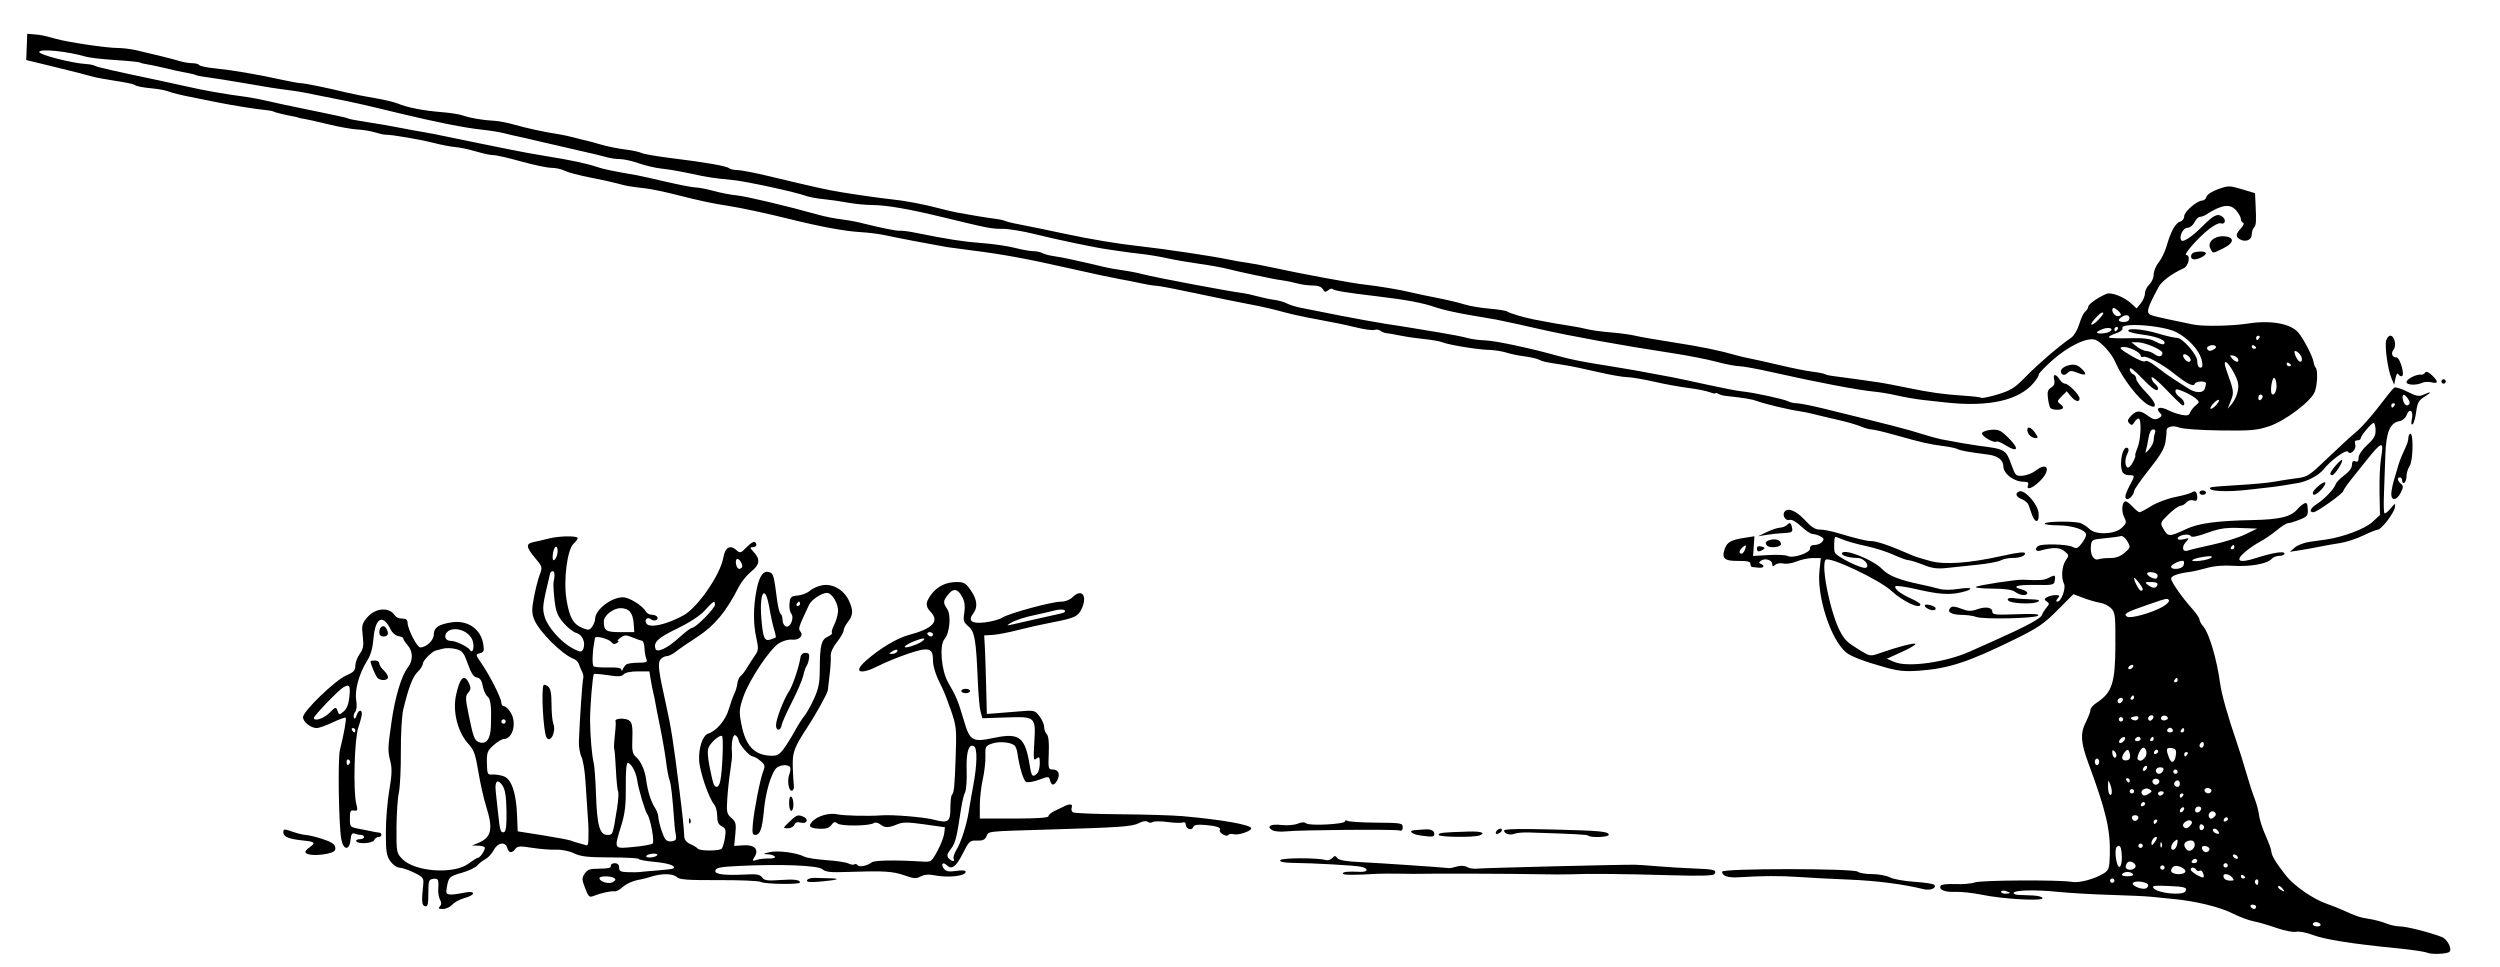 <?xml version="1.0" encoding="utf-8"?>
<svg xmlns="http://www.w3.org/2000/svg" version="1.1" viewBox="0 0 367 142">
	<title>A young lady with a ridiculously long nose is showing it to a crowd in the distance.</title>
	<path d="M 4,4.961 3.924,6.887 3.85,8.812 8.244,9.881 c 2.418,0.588 4.755,1.184 5.195,1.326 0.44,0.142 1.953,0.429 3.361,0.639 1.408,0.21 2.703,0.47 2.879,0.578 0.44,0.271 1.019,0.389 2.881,0.578 0.88,0.09 1.888,0.291 2.24,0.447 0.352,0.156 1.791,0.512 3.199,0.791 1.408,0.279 3.208,0.639 4,0.801 2.061,0.42 5.751,1.009 6.918,1.105 0.548,0.045 1.124,0.156 1.279,0.246 0.234,0.135 1.699,0.484 3.162,0.754 0.176,0.032 0.392,0.094 0.48,0.137 0.088,0.043 0.449,0.118 0.801,0.166 0.352,0.048 1.936,0.403 3.52,0.789 1.584,0.386 3.528,0.735 4.32,0.773 0.792,0.039 1.943,0.227 2.559,0.42 0.616,0.193 1.338,0.349 1.602,0.348 0.957,-0.006 5.031,0.692 7.035,1.205 1.128,0.289 2.562,0.563 3.188,0.609 0.625,0.047 2.001,0.34 3.057,0.652 1.056,0.312 2.2,0.553 2.543,0.535 0.343,-0.018 2.143,0.394 4,0.912 1.857,0.519 3.882,0.945 4.498,0.947 0.616,0.002 1.483,0.193 1.928,0.426 0.445,0.232 2.103,0.672 3.682,0.979 1.579,0.306 3.446,0.717 4.15,0.912 1.326,0.367 1.51,0.397 4.133,0.711 0.866,0.104 2.984,0.554 4.705,0.998 2.872,0.742 5.271,1.251 7.322,1.555 1.686,0.25 5.728,1.114 8.799,1.881 4.671,1.167 8.359,1.85 10.721,1.982 1.144,0.064 2.8,0.279 3.68,0.479 1.328,0.301 6.473,1.285 8.959,1.715 0.352,0.061 2.01,0.283 3.682,0.492 4.522,0.567 8.169,1.239 14.398,2.654 3.08,0.7 6.321,1.392 7.201,1.541 0.88,0.149 2.319,0.433 3.199,0.631 0.88,0.198 1.883,0.359 2.229,0.357 0.345,-0.002 3.009,0.508 5.92,1.133 2.911,0.625 6.444,1.346 7.852,1.6 1.408,0.254 3.497,0.729 4.641,1.057 1.144,0.328 3.519,0.848 5.279,1.158 1.76,0.31 4.247,0.824 5.525,1.141 1.279,0.317 2.541,0.492 2.805,0.391 0.264,-0.101 0.657,-0.043 0.875,0.129 0.218,0.172 0.611,0.328 0.875,0.348 0.264,0.02 1.2,0.183 2.08,0.363 0.88,0.18 2.464,0.41 3.52,0.512 1.056,0.101 2.209,0.304 2.561,0.449 0.942,0.39 5.221,1.094 6.881,1.133 0.792,0.019 1.943,0.197 2.559,0.395 0.616,0.198 1.828,0.449 2.691,0.557 0.864,0.108 1.815,0.326 2.115,0.486 0.531,0.284 0.833,0.348 3.834,0.805 0.792,0.121 2.914,0.565 4.717,0.986 1.803,0.421 3.756,0.766 4.338,0.766 0.582,0 2.347,0.296 3.922,0.656 1.575,0.361 3.872,0.781 5.104,0.936 1.232,0.154 2.637,0.433 3.121,0.617 0.484,0.185 0.879,0.258 0.879,0.164 0,-0.094 0.174,-0.064 0.385,0.066 0.211,0.13 0.678,0.271 1.039,0.311 2.805,0.309 3.964,0.499 4.656,0.764 1.034,0.396 4.641,1.264 6.08,1.465 0.616,0.086 1.624,0.289 2.24,0.451 0.616,0.162 2.2,0.539 3.52,0.838 1.32,0.299 2.854,0.739 3.408,0.979 0.555,0.239 1.274,0.438 1.6,0.443 0.325,0.005 1.889,0.376 3.473,0.824 3.768,1.065 5.104,1.372 7.039,1.609 0.88,0.108 1.816,0.305 2.08,0.439 0.468,0.238 1.553,0.434 4.48,0.811 1.441,0.185 2.231,0.792 2.25,1.729 0.023,1.105 1.555,2.26 3,2.26 0.589,0 0.759,0.13 0.625,0.479 -0.316,0.823 0.6,0.532 1.709,-0.543 1.723,-1.67 1.196,-2.974 -0.623,-1.543 -0.443,0.349 -1.28,0.673 -1.859,0.721 -0.992,0.081 -1.086,-0.004 -1.611,-1.451 -0.886,-2.439 -0.889,-2.44 -4.955,-2.959 -0.908,-0.116 -3.462,-0.559 -5.414,-0.939 -0.528,-0.103 -1.825,-0.46 -2.881,-0.795 -2.137,-0.678 -4.137,-1.195 -14.207,-3.672 -1.83,-0.45 -3.668,-0.818 -4.084,-0.818 -0.416,0 -1.007,-0.132 -1.312,-0.293 -0.636,-0.336 -5.127,-1.3 -6.797,-1.459 -0.616,-0.059 -2.847,-0.488 -4.959,-0.955 -2.112,-0.467 -4.489,-0.971 -5.281,-1.121 -4.416,-0.838 -6.794,-1.264 -8.799,-1.576 -4.209,-0.655 -6.076,-1.022 -8,-1.568 -3.72,-1.058 -9.154,-2.219 -10.561,-2.258 -0.88,-0.024 -2.098,-0.188 -2.705,-0.363 -0.607,-0.175 -2.48,-0.54 -4.16,-0.811 -1.681,-0.271 -3.56,-0.582 -4.176,-0.691 -0.616,-0.11 -1.336,-0.226 -1.6,-0.26 -1.942,-0.246 -7.761,-1.297 -11.76,-2.123 -0.748,-0.155 -1.971,-0.397 -2.719,-0.541 -0.748,-0.144 -1.675,-0.433 -2.059,-0.641 -0.383,-0.208 -1.203,-0.442 -1.822,-0.521 -0.62,-0.079 -1.747,-0.316 -2.504,-0.525 -0.757,-0.21 -1.736,-0.424 -2.176,-0.477 -1.915,-0.228 -12.965,-2.314 -14.561,-2.748 -0.704,-0.192 -2.071,-0.46 -3.039,-0.596 -0.968,-0.135 -2.121,-0.337 -2.561,-0.449 -0.868,-0.221 -2.647,-0.63 -5.041,-1.158 -0.836,-0.184 -1.997,-0.4 -2.582,-0.48 -0.585,-0.08 -1.308,-0.276 -1.605,-0.436 -0.298,-0.159 -0.898,-0.287 -1.336,-0.283 -0.438,0.004 -1.659,-0.214 -2.715,-0.484 -1.056,-0.27 -3.217,-0.585 -4.801,-0.699 -2.646,-0.19 -5.11,-0.573 -9.76,-1.518 -0.968,-0.197 -1.982,-0.329 -2.254,-0.293 -0.456,0.061 -2.775,-0.406 -5.906,-1.191 -0.704,-0.177 -2.001,-0.406 -2.881,-0.51 -0.88,-0.104 -2.319,-0.392 -3.199,-0.641 -4.36,-1.23 -10.718,-2.74 -12,-2.85 -0.792,-0.068 -2.299,-0.355 -3.348,-0.641 -1.049,-0.285 -2.246,-0.52 -2.662,-0.52 -0.416,0 -2.367,-0.374 -4.334,-0.83 C 95.849,26.233 93.952,25.81 93.6,25.748 89.672,25.062 88.649,24.848 87.535,24.477 86.005,23.966 83.735,23.488 80,22.891 c -1.496,-0.239 -3.799,-0.661 -5.119,-0.938 -1.32,-0.276 -3.192,-0.656 -4.16,-0.842 -0.968,-0.186 -3.057,-0.615 -4.641,-0.953 -1.584,-0.338 -3.384,-0.691 -4,-0.785 -0.616,-0.095 -2.2,-0.384 -3.52,-0.643 -1.32,-0.259 -3.478,-0.632 -4.795,-0.828 -1.317,-0.196 -2.494,-0.419 -2.615,-0.494 -0.121,-0.075 -0.916,-0.273 -1.766,-0.441 C 48.535,16.798 47.551,16.591 47.199,16.506 46.847,16.42 45.408,16.122 44,15.844 c -1.408,-0.278 -3.424,-0.712 -4.48,-0.965 -1.056,-0.253 -2.567,-0.545 -3.359,-0.65 -3.352,-0.445 -6.109,-0.932 -8.961,-1.58 -1.144,-0.26 -2.872,-0.639 -3.84,-0.842 C 16.935,10.461 14.214,9.843 13.928,9.662 13.747,9.548 13.169,9.43 12.641,9.4 10.594,9.284 5.76,8.047 5.76,7.639 c 0,-0.532 4.07,-0.124 6.881,0.689 0.528,0.153 2.472,0.374 4.32,0.49 1.848,0.116 3.475,0.282 3.617,0.367 0.142,0.086 0.575,0.197 0.961,0.248 0.386,0.051 1.421,0.266 2.301,0.477 1.894,0.453 2.563,0.598 3.812,0.826 0.513,0.094 1.028,0.23 1.143,0.301 0.115,0.071 0.919,0.22 1.787,0.33 0.868,0.11 3.234,0.487 5.258,0.838 3.71,0.644 4.545,0.775 6.881,1.076 0.704,0.091 1.64,0.242 2.08,0.336 0.44,0.094 2.168,0.44 3.84,0.77 3.402,0.67 4.232,0.855 9.92,2.23 5.429,1.312 9.666,2.155 12.16,2.416 1.144,0.12 2.654,0.364 3.357,0.545 0.703,0.18 1.567,0.383 1.92,0.449 0.353,0.066 1.793,0.398 3.201,0.736 1.408,0.339 4.002,0.938 5.762,1.33 1.76,0.392 3.617,0.838 4.127,0.99 0.51,0.152 1.38,0.275 1.932,0.275 0.552,0 1.798,0.279 2.77,0.621 0.972,0.342 2.48,0.691 3.35,0.777 0.87,0.086 2.66,0.39 3.98,0.674 2.822,0.607 3.622,0.732 6.4,0.994 1.981,0.187 9.184,1.749 10.881,2.361 0.44,0.159 1.593,0.367 2.561,0.461 0.968,0.094 2.534,0.32 3.482,0.502 0.948,0.182 2.532,0.338 3.52,0.348 2.239,0.021 5.399,0.569 10.758,1.869 6.491,1.575 6.789,1.633 8.506,1.633 0.89,0 3.011,0.352 4.715,0.781 3.119,0.786 8.998,2.011 10.779,2.248 0.528,0.07 1.392,0.197 1.92,0.281 0.528,0.084 1.823,0.25 2.879,0.367 1.056,0.117 2.784,0.405 3.84,0.641 1.056,0.236 3.145,0.597 4.641,0.803 1.496,0.205 3.44,0.557 4.32,0.783 0.88,0.226 2.463,0.586 3.52,0.801 1.056,0.215 2.281,0.47 2.721,0.566 0.44,0.097 1.229,0.232 1.754,0.299 0.525,0.067 1.461,0.262 2.08,0.434 0.619,0.172 1.659,0.313 2.311,0.314 0.781,0.001 1.287,0.187 1.488,0.547 0.242,0.433 0.4,0.466 0.766,0.162 0.253,-0.21 0.537,-0.305 0.631,-0.211 0.262,0.262 1.967,0.544 6.65,1.096 4.169,0.491 6.724,0.973 8.48,1.6 0.88,0.314 3.111,0.823 4.959,1.129 1.848,0.306 3.648,0.615 4,0.688 2.033,0.42 3.839,0.816 6.4,1.4 4.529,1.033 12.215,2.425 19.404,3.516 2.224,0.337 5.138,0.907 6.475,1.266 1.336,0.358 2.852,0.65 3.367,0.65 0.516,0 2.785,0.418 5.045,0.93 6.335,1.434 12.477,2.6 14.828,2.814 0.792,0.072 2.305,0.329 3.361,0.572 1.056,0.243 2.747,0.535 3.758,0.646 1.011,0.112 2.525,0.278 3.361,0.369 6.294,0.686 10.699,-0.306 12.871,-2.896 0.445,-0.531 0.776,-1.073 0.734,-1.205 -0.041,-0.132 0.841,-1.059 1.961,-2.061 2.391,-2.138 5.202,-3.478 6.367,-3.035 0.866,0.329 2.376,2.009 2.891,3.217 1.029,2.414 3.503,5.616 4.916,6.361 1.356,0.715 1.167,-0.303 -0.342,-1.834 -0.813,-0.825 -1.479,-1.733 -1.479,-2.016 0,-0.283 -0.216,-0.598 -0.48,-0.699 -0.264,-0.101 -0.478,-0.43 -0.479,-0.73 10e-6,-0.361 0.594,0.07 1.746,1.27 1.634,1.701 2.414,2.198 2.414,1.537 0,-0.154 -0.216,-0.461 -0.48,-0.68 -0.264,-0.219 -0.48,-0.623 -0.48,-0.896 0,-0.275 0.979,0.531 2.186,1.799 1.202,1.263 2.283,2.297 2.4,2.297 0.469,0 0.176,-0.829 -0.426,-1.205 -0.352,-0.22 -0.641,-0.608 -0.641,-0.861 0,-0.395 0.173,-0.39 1.201,0.035 0.66,0.273 1.463,0.729 1.785,1.016 0.567,0.504 0.566,0.536 -0.016,1.008 -0.33,0.268 -0.696,0.738 -0.812,1.043 -0.166,0.434 -0.439,0.508 -1.252,0.346 -0.571,-0.114 -1.404,-0.397 -1.852,-0.631 -1.353,-0.706 -2.133,-0.436 -1.26,0.438 0.259,0.259 0.185,0.445 -0.275,0.691 -0.501,0.268 -0.844,0.179 -1.68,-0.438 -1.099,-0.811 -1.681,-0.74 -2.557,0.314 -0.334,0.402 -0.34,0.594 -0.033,0.898 0.305,0.302 0.46,0.264 0.707,-0.174 0.174,-0.308 0.452,-0.561 0.619,-0.561 0.472,0 0.358,3.091 -0.16,4.33 -0.255,0.61 -0.394,1.111 -0.311,1.111 0.084,0 -0.074,0.435 -0.35,0.969 -0.276,0.534 -0.64,0.885 -0.809,0.781 -0.399,-0.247 -0.393,-1.313 0.014,-2.072 0.202,-0.377 0.209,-0.671 0.018,-0.789 -0.699,-0.432 -1.286,2.175 -0.783,3.484 0.107,0.278 0.538,0.506 0.959,0.506 0.927,0 0.929,0.02 0.127,1.518 C 312.288,71.934 312,72.652 312,72.875 c 0,0.223 0.115,0.404 0.256,0.404 0.395,0 1.023,-0.72 1.023,-1.174 0,-0.224 0.996,-1.653 2.211,-3.176 1.654,-2.073 2.258,-3.099 2.406,-4.088 0.109,-0.727 0.182,-1.453 0.162,-1.613 -0.072,-0.575 0.933,-0.831 1.836,-0.469 0.515,0.207 3.114,0.393 6.025,0.432 4.455,0.059 5.384,-0.019 7.146,-0.602 2.404,-0.795 6.251,-3.707 6.76,-5.117 0.379,-1.05 0.446,-3.174 0.111,-3.508 -0.122,-0.122 -0.265,-0.511 -0.318,-0.863 -0.124,-0.812 -1.505,-3.457 -2.252,-4.312 -1.122,-1.286 -4.062,-1.811 -7.287,-1.303 -2.443,0.385 -6.728,0.46 -8.16,0.145 -0.792,-0.174 -2.376,-0.506 -3.52,-0.736 -1.144,-0.231 -2.337,-0.525 -2.65,-0.654 -0.743,-0.307 -0.552,-0.996 1.143,-4.125 0.464,-0.857 1.944,-1.958 3.668,-2.734 0.744,-0.335 1.054,-1.941 0.375,-1.941 -0.484,0 1.71,-2.51 3.299,-3.771 0.728,-0.578 1.509,-0.979 1.734,-0.893 0.674,0.259 0.894,-0.518 0.275,-0.971 -0.71,-0.519 -1.278,-0.244 -2.936,1.424 -1.52,1.53 -2.872,2.418 -3.105,2.041 -0.353,-0.571 0.272,-1.83 0.908,-1.83 0.353,0 0.806,-0.351 1.029,-0.799 0.22,-0.44 0.585,-0.804 0.811,-0.809 0.225,-0.005 0.625,-0.148 0.889,-0.318 2.293,-1.48 3.529,-1.661 4.414,-0.643 0.389,0.447 0.705,1.018 0.705,1.266 0,0.248 0.15,0.499 0.334,0.561 0.184,0.061 0.041,0.428 -0.318,0.814 -0.791,0.849 -0.823,1.243 -0.129,1.631 0.81,0.453 1.715,0.074 1.715,-0.717 0,-0.384 0.143,-0.841 0.318,-1.016 0.331,-0.331 0.363,-0.826 0.236,-3.471 l -0.076,-1.582 -1.92,-0.576 c -1.832,-0.55 -1.992,-0.549 -3.49,-0.018 -0.903,0.32 -1.632,0.795 -1.717,1.117 -0.081,0.308 -0.356,0.559 -0.611,0.559 -0.776,0 -2.66,1.635 -2.66,2.309 0,0.351 -0.27,0.701 -0.605,0.789 -0.672,0.176 -1.37,1.446 -1.99,3.623 -0.226,0.792 -0.741,1.846 -1.146,2.344 -0.406,0.498 -0.738,1.304 -0.738,1.791 0,0.487 -0.289,1.146 -0.641,1.465 -0.352,0.319 -0.639,0.902 -0.639,1.295 0,0.393 -0.276,1.055 -0.613,1.471 l -0.613,0.754 -0.752,-0.703 c -1.052,-0.986 -2.981,-1.741 -3.684,-1.441 -1.24,0.529 -2.654,1.522 -2.656,1.865 -10e-4,0.198 -0.204,0.53 -0.451,0.734 -0.247,0.205 -0.642,1.035 -0.879,1.844 -0.242,0.824 -0.761,1.697 -1.178,1.986 -1.828,1.267 -4.853,3.859 -6.615,5.67 -1.651,1.696 -2.227,2.067 -4.117,2.645 -1.209,0.369 -2.312,0.601 -2.451,0.516 -0.139,-0.086 -1.237,-0.222 -2.441,-0.301 -3.155,-0.207 -4.994,-0.461 -8.43,-1.17 -1.672,-0.345 -3.472,-0.69 -4,-0.766 -0.528,-0.076 -2.112,-0.303 -3.52,-0.506 -1.408,-0.203 -2.945,-0.408 -3.416,-0.457 -0.471,-0.049 -0.985,-0.168 -1.143,-0.266 -0.157,-0.097 -0.996,-0.263 -1.863,-0.369 -0.868,-0.107 -3.019,-0.537 -4.779,-0.955 -1.76,-0.418 -3.702,-0.854 -4.318,-0.969 -0.616,-0.115 -1.552,-0.333 -2.08,-0.486 -2.434,-0.705 -5.148,-1.262 -9.281,-1.902 -2.464,-0.382 -4.984,-0.821 -5.6,-0.977 -0.616,-0.156 -2.2,-0.371 -3.52,-0.477 -1.32,-0.106 -2.904,-0.322 -3.52,-0.48 -0.616,-0.159 -1.624,-0.358 -2.24,-0.443 -1.135,-0.157 -3.85,-0.636 -5.602,-0.988 -1.522,-0.306 -3.491,-0.898 -3.84,-1.152 -0.176,-0.128 -1.359,-0.318 -2.629,-0.422 -1.27,-0.104 -2.926,-0.387 -3.68,-0.629 -0.754,-0.242 -2.594,-0.679 -4.09,-0.971 -1.496,-0.292 -3.226,-0.657 -3.842,-0.812 -1.361,-0.344 -4.757,-0.913 -6.719,-1.125 -1.891,-0.205 -9.306,-1.579 -13.688,-2.537 -1.28,-0.28 -2.864,-0.578 -3.52,-0.662 -0.656,-0.085 -1.913,-0.304 -2.793,-0.488 -2.402,-0.502 -9.52,-1.566 -12.961,-1.938 -3.157,-0.341 -7.3,-1.028 -10.879,-1.801 -2.308,-0.498 -6.041,-1.264 -7.52,-1.543 -0.528,-0.1 -1.177,-0.272 -1.441,-0.383 -0.264,-0.111 -0.839,-0.241 -1.279,-0.287 -0.866,-0.091 -3.958,-0.595 -5.76,-0.938 -0.616,-0.117 -1.913,-0.424 -2.881,-0.684 -1.925,-0.516 -4.962,-1.083 -6.719,-1.256 -1.391,-0.137 -4.982,-0.646 -7.504,-1.062 -2.013,-0.333 -4,-0.775 -10.316,-2.295 -2.144,-0.516 -4.31,-0.938 -4.814,-0.938 -0.505,0 -1.055,-0.123 -1.223,-0.271 -0.363,-0.323 -3.404,-0.853 -8.549,-1.488 -2.071,-0.256 -4.016,-0.596 -4.32,-0.754 -0.305,-0.158 -1.397,-0.389 -2.428,-0.514 -1.03,-0.125 -2.605,-0.446 -3.498,-0.711 -0.893,-0.265 -1.85,-0.525 -2.127,-0.578 -0.277,-0.053 -1.097,-0.258 -1.822,-0.453 -0.725,-0.195 -1.734,-0.413 -2.24,-0.486 -1.825,-0.263 -4.795,-0.902 -6.52,-1.402 -0.968,-0.281 -2.263,-0.536 -2.879,-0.566 -1.692,-0.084 -3.709,-0.422 -4.645,-0.777 -0.46,-0.175 -1.872,-0.4 -3.137,-0.5 -2.667,-0.21 -5.093,-0.683 -6.459,-1.26 -0.528,-0.223 -2.041,-0.582 -3.361,-0.799 -1.32,-0.216 -3.19,-0.586 -4.158,-0.82 -2.95,-0.714 -6.214,-1.38 -6.721,-1.373 -0.264,0.004 -1.561,-0.232 -2.881,-0.523 C 37.833,10.924 34.092,10.29 31.59,10.041 30.396,9.922 29.343,9.703 29.25,9.553 29.157,9.403 28.705,9.279 28.244,9.279 c -0.461,0 -1.282,-0.134 -1.822,-0.299 C 25.416,8.674 22.788,8.015 20.076,7.391 19.238,7.197 17.947,7.039 17.209,7.039 c -1.585,0 -7.224,-0.838 -9.049,-1.346 C 6.367,5.195 6.048,5.129 4.961,5.039 Z M 326.441,34.686 c -1.411,-0.071 -2.448,0.885 -1.957,1.803 0.41,0.767 0.233,0.768 1.875,-0.025 1.672,-0.808 1.713,-1.695 0.082,-1.777 z m -3.639,2.242 c -0.7,0.035 -1.073,0.23 -1.145,0.602 -0.121,0.628 0.607,0.73 1.562,0.219 0.936,-0.501 0.744,-0.879 -0.418,-0.82 z m -12.514,8.275 c 0.314,0.04 1.07,0.715 1.07,1.014 -10e-6,0.101 -0.221,0.184 -0.49,0.184 -0.51,0 -1.005,-0.85 -0.684,-1.172 0.023,-0.023 0.059,-0.031 0.104,-0.025 z m -1.615,0.682 c 0.031,0.006 0.058,0.021 0.08,0.043 0.073,0.073 -0.211,0.495 -0.631,0.938 -0.948,0.999 -1.566,1.08 -0.732,0.096 0.645,-0.761 1.068,-1.118 1.283,-1.076 z m 3.441,0.393 c 0.409,-0.011 0.641,0.314 0.377,0.742 -0.216,0.35 -1.453,0.318 -1.453,-0.037 0,-0.132 0.28,-0.39 0.621,-0.572 0.163,-0.087 0.319,-0.129 0.455,-0.133 z m 1.309,1.434 c 1.945,0.009 4.874,0.427 6.072,1.053 1.75,0.913 3.283,2.571 3.689,3.988 0.158,0.55 0.173,1.069 0.035,1.154 -0.369,0.228 -0.66,-0.163 -0.66,-0.887 0,-0.949 -2.153,-3.419 -2.982,-3.422 -0.384,-0.001 -1.633,-0.287 -2.777,-0.637 -2.138,-0.653 -4.654,-0.86 -4.344,-0.357 0.096,0.155 0.991,0.383 1.988,0.508 1.923,0.24 3.314,0.736 3.314,1.18 0,0.397 -0.454,0.329 -1.482,-0.223 -0.663,-0.355 -1.691,-0.471 -3.707,-0.416 -1.534,0.042 -2.875,-0.011 -2.98,-0.117 -0.106,-0.106 0.331,-0.365 0.971,-0.576 0.696,-0.23 1.103,-0.542 1.012,-0.779 -0.127,-0.332 0.685,-0.474 1.852,-0.469 z M 310.738,48 c 0.186,0 0.251,0.144 0.143,0.32 -0.109,0.176 -0.262,0.32 -0.34,0.32 -0.078,0 -0.141,-0.144 -0.141,-0.32 0,-0.176 0.151,-0.32 0.338,-0.32 z m -1.416,0.156 c 0.588,-0.05 0.912,0.19 0.393,0.52 -0.474,0.3 -1.875,0.388 -1.875,0.117 0,-0.092 0.371,-0.31 0.826,-0.482 0.233,-0.089 0.46,-0.138 0.656,-0.154 z m 22.217,1.123 c 0.186,0 0.249,0.144 0.141,0.32 -0.109,0.176 -0.26,0.32 -0.338,0.32 -0.078,0 -0.143,-0.144 -0.143,-0.32 0,-0.176 0.153,-0.32 0.34,-0.32 z m 19.369,0 c -0.242,0 -0.521,0.325 -0.621,0.723 -0.227,0.904 0.242,4.24 0.775,5.518 l 0.4,0.961 0.195,-0.961 c 0.131,-0.645 0.28,-0.827 0.451,-0.555 0.14,0.223 0.374,0.332 0.52,0.242 0.405,-0.25 -0.329,-2.727 -0.809,-2.727 -0.639,0 -0.882,-0.611 -0.451,-1.131 0.475,-0.572 0.141,-2.07 -0.461,-2.07 z m -38.035,0.961 0.924,0.006 c 1.087,0.008 3.643,1.102 3.643,1.559 0,0.572 -0.534,0.663 -1.152,0.195 -0.334,-0.253 -0.873,-0.465 -1.197,-0.471 -0.324,-0.006 -0.955,-0.296 -1.402,-0.648 z m 11.912,0.428 c 0.147,-0.004 0.289,0.024 0.398,0.092 0.204,0.126 0.163,0.302 -0.109,0.475 -0.559,0.354 -0.833,0.355 -1.053,0 -0.167,-0.27 0.323,-0.555 0.764,-0.566 z m 5.971,0.002 c 0.038,0.006 0.081,0.024 0.125,0.051 0.176,0.109 0.318,0.26 0.318,0.338 0,0.078 -0.142,0.141 -0.318,0.141 -0.176,0 -0.32,-0.152 -0.32,-0.338 0,-0.14 0.081,-0.211 0.195,-0.191 z m -19.178,0.273 c 0.808,-0.119 2.662,0.753 2.662,1.252 0,0.186 0.18,0.27 0.4,0.188 0.484,-0.181 2.804,1.087 4.559,2.492 1.794,1.436 2.819,1.95 2.973,1.49 0.144,-0.433 1.668,-0.499 1.668,-0.072 0,0.162 -0.086,0.522 -0.193,0.801 -0.247,0.643 -1.334,0.623 -2.367,-0.043 -0.44,-0.284 -1.376,-0.881 -2.08,-1.328 -0.704,-0.447 -1.906,-1.31 -2.672,-1.916 -0.797,-0.632 -1.48,-0.966 -1.6,-0.785 -0.122,0.186 -1,-0.158 -2.127,-0.83 -1.546,-0.922 -1.785,-1.165 -1.223,-1.248 z m 25.324,0.576 c 0.393,0 1.018,0.726 1.018,1.184 0,0.688 -0.513,0.471 -0.902,-0.383 -0.2,-0.44 -0.252,-0.801 -0.115,-0.801 z m -16.254,0.482 c 0.319,-0.039 0.951,0.473 0.951,0.838 0,0.154 -0.127,0.279 -0.281,0.279 -0.417,0 -1.025,-0.826 -0.785,-1.066 0.03,-0.03 0.07,-0.045 0.115,-0.051 z m 6.875,0.158 c 0.07,0.002 0.17,0.018 0.301,0.043 0.332,0.064 0.663,0.298 0.736,0.518 0.19,0.571 -0.405,0.494 -0.912,-0.117 -0.278,-0.335 -0.334,-0.45 -0.125,-0.443 z m -0.742,1.01 c 0.237,0.1 0.677,0.656 1.182,1.605 0.591,1.112 0.719,1.704 0.553,2.59 -0.119,0.632 -0.503,1.484 -0.855,1.893 L 327.02,60 l 0.469,-1.186 c 0.485,-1.23 0.466,-1.36 -0.666,-4.523 -0.31,-0.867 -0.278,-1.222 -0.041,-1.121 z m 9.094,0.061 c 0.038,0.006 0.081,0.022 0.125,0.049 0.176,0.109 0.32,0.262 0.32,0.34 0,0.078 -0.144,0.141 -0.32,0.141 -0.176,0 -0.32,-0.152 -0.32,-0.338 0,-0.14 0.081,-0.211 0.195,-0.191 z m -31.537,0.301 c -0.148,-7.02e-4 -0.307,0.016 -0.482,0.051 -0.963,0.19 -1.54,0.744 -1.256,1.203 0.221,0.357 0.569,0.318 0.998,-0.111 0.275,-0.275 0.614,-0.264 1.355,0.043 1.273,0.527 1.529,0.254 0.588,-0.627 -0.414,-0.387 -0.76,-0.556 -1.203,-0.559 z m 51.814,1.066 c -0.06,0.013 -0.107,0.049 -0.143,0.107 -0.12,0.194 -0.387,0.326 -0.594,0.293 -0.654,-0.104 -2.137,0.648 -2.137,1.084 0,0.462 1.408,0.528 2.322,0.107 0.308,-0.142 0.92,-0.169 1.359,-0.059 1.007,0.253 1.019,-0.132 0.033,-1.059 -0.378,-0.355 -0.663,-0.515 -0.842,-0.475 z m -54.5,0.465 c -0.154,0.018 -0.211,0.257 -0.098,0.707 0.129,0.513 -0.003,0.846 -0.443,1.121 -0.485,0.303 -0.594,0.647 -0.482,1.52 0.079,0.62 0.23,1.268 0.336,1.439 0.216,0.35 1.537,0.422 1.857,0.102 0.115,-0.115 -0.042,-0.394 -0.348,-0.621 -0.519,-0.386 -0.506,-0.462 0.186,-1.152 l 0.738,-0.738 0.592,0.721 c 0.641,0.78 1.289,0.95 1.289,0.338 0,-0.524 -1.622,-2.178 -2.137,-2.178 -0.23,0 -0.597,-0.289 -0.816,-0.641 -0.27,-0.432 -0.52,-0.635 -0.674,-0.617 z m 32.213,0.418 c 0.22,0.098 0.418,0.98 0.281,1.697 -0.149,0.781 -0.679,1.025 -0.744,0.342 -0.055,-0.576 0.042,-1.287 0.248,-1.84 0.066,-0.177 0.141,-0.232 0.215,-0.199 z m 24.855,0.199 c -0.176,0 -0.32,0.144 -0.32,0.32 0,0.176 0.144,0.32 0.32,0.32 0.176,0 0.318,-0.144 0.318,-0.32 0,-0.176 -0.142,-0.32 -0.318,-0.32 z m -6.994,1.205 c -0.119,-0.015 -0.208,-0.01 -0.252,0.02 -0.178,0.118 -1.207,1.384 -2.289,2.811 -1.082,1.427 -2.583,3.101 -3.336,3.723 -0.753,0.621 -2.637,2.351 -4.186,3.844 -2.624,2.529 -2.93,2.727 -4.48,2.92 -0.915,0.114 -2.384,0.341 -3.264,0.506 -0.88,0.165 -3.327,0.395 -5.439,0.51 -2.112,0.114 -3.901,0.266 -3.975,0.336 -0.604,0.579 2.388,0.734 5.895,0.305 0.88,-0.108 2.103,-0.248 2.719,-0.312 0.616,-0.064 1.624,-0.204 2.24,-0.311 0.616,-0.107 1.508,-0.256 1.98,-0.33 1.335,-0.21 3.096,-1.146 3.773,-2.008 1.061,-1.349 3.323,-2.985 3.572,-2.582 0.358,0.58 1.287,-0.366 1.061,-1.08 -0.129,-0.407 -0.031,-0.594 0.312,-0.594 0.276,0 0.502,-0.134 0.502,-0.297 0,-0.381 1.579,-2.264 1.898,-2.264 0.134,0 0.259,0.467 0.277,1.039 0.026,0.824 -0.231,1.282 -1.232,2.203 -0.744,0.685 -1.264,1.456 -1.264,1.875 0,0.501 -0.143,0.657 -0.48,0.527 -0.337,-0.129 -0.482,0.028 -0.488,0.525 -0.005,0.435 -0.436,1.019 -1.113,1.51 -0.607,0.44 -1.186,1.045 -1.287,1.344 -0.236,0.701 -1.666,2.192 -2.791,2.91 -0.93,0.593 -1.162,1.186 -0.465,1.186 0.492,0 4.385,-2.777 4.385,-3.129 0,-0.133 0.573,-0.959 1.273,-1.836 0.701,-0.877 1.601,-2.003 2,-2.504 2.434,-3.053 2.718,-3.113 2.266,-0.469 -0.16,0.934 -0.261,3.193 -0.225,5.021 l 0.065,3.324 -1.152,1.057 c -1.071,0.981 -4.266,2.18 -6.773,2.541 -0.433,0.062 -1.478,0.208 -2.322,0.324 -0.844,0.116 -1.857,0.496 -2.252,0.844 l -0.719,0.631 1.439,-0.221 c 0.792,-0.122 2.089,-0.356 2.881,-0.52 0.792,-0.163 2.159,-0.406 3.039,-0.539 0.88,-0.133 2.406,-0.63 3.391,-1.104 0.985,-0.473 1.952,-0.861 2.146,-0.861 0.523,0 2.412,-2.468 2.52,-3.291 0.086,-0.655 0.034,-0.639 -0.662,0.205 -0.415,0.503 -0.819,0.792 -0.9,0.641 -0.081,-0.151 -0.104,-1.426 -0.049,-2.834 0.055,-1.408 0.146,-3.963 0.203,-5.678 0.112,-3.398 0.699,-4.775 2.121,-4.986 0.398,-0.059 0.837,-0.452 1.008,-0.9 0.417,-1.098 1.034,-0.621 0.768,0.594 -0.132,0.6 -0.093,0.897 0.1,0.777 0.172,-0.106 0.409,-0.922 0.527,-1.812 0.182,-1.371 0.372,-1.716 1.242,-2.246 1.123,-0.685 1.022,-0.832 -0.191,-0.279 -0.631,0.287 -1.05,0.207 -2.355,-0.455 -0.655,-0.332 -1.302,-0.564 -1.66,-0.609 z m -19.887,1.035 c 0.176,0 0.32,0.135 0.32,0.301 0,0.166 -0.144,0.391 -0.32,0.5 -0.176,0.109 -0.32,-0.028 -0.32,-0.303 0,-0.274 0.144,-0.498 0.32,-0.498 z m 21.055,0.049 c 0.334,0.068 0.991,1.028 0.818,1.309 -0.277,0.447 -0.707,0.249 -0.92,-0.422 -0.116,-0.365 -0.126,-0.75 -0.019,-0.855 0.031,-0.031 0.073,-0.041 0.121,-0.031 z m -27.186,0.734 c 0.033,0.009 0.051,0.034 0.051,0.078 0,0.176 -0.289,0.58 -0.641,0.898 -0.352,0.319 -0.639,0.436 -0.639,0.26 0,-0.176 0.287,-0.582 0.639,-0.9 0.264,-0.239 0.492,-0.362 0.59,-0.336 z m 25.67,0.496 c 0.186,0 0.249,0.144 0.141,0.32 -0.109,0.176 -0.26,0.32 -0.338,0.32 -0.078,0 -0.143,-0.144 -0.143,-0.32 0,-0.176 0.153,-0.32 0.34,-0.32 z m -53.566,3.574 c -0.319,0.054 -0.258,0.732 0.172,1.162 0.211,0.211 0.588,0.385 0.838,0.385 0.39,10e-7 0.391,-0.101 -0.01,-0.703 -0.257,-0.386 -0.635,-0.758 -0.84,-0.826 -0.061,-0.02 -0.115,-0.025 -0.16,-0.018 z m 18.262,0.266 c 0.3,10e-7 0.402,0.187 0.279,0.508 -0.107,0.278 -0.193,0.766 -0.193,1.084 0,0.318 -0.299,0.918 -0.666,1.334 -0.522,0.591 -0.627,0.628 -0.48,0.168 0.103,-0.323 0.279,-1.151 0.389,-1.84 0.128,-0.802 0.369,-1.254 0.672,-1.254 z m -23.09,0.049 c -0.196,-0.019 -0.414,-0.012 -0.676,0.01 -0.671,0.056 -1.275,0.275 -1.344,0.484 -0.136,0.416 1.696,1.501 2.105,1.248 0.139,-0.086 0.675,0.114 1.191,0.443 2,1.278 2.284,0.67 0.502,-1.07 -0.795,-0.777 -1.19,-1.059 -1.779,-1.115 z m 60.867,0.592 c -0.138,0 -0.269,0.216 -0.291,0.48 -0.057,0.689 -0.105,0.836 -0.678,2.08 -0.454,0.986 -0.706,1.657 -0.93,2.482 -0.035,0.13 -0.255,0.872 -0.488,1.648 -0.234,0.776 -0.426,1.748 -0.426,2.16 h 0.002 c 0,1.058 0.817,0.941 1.385,-0.197 0.405,-0.811 0.408,-1.001 0.023,-1.32 -0.522,-0.433 -0.591,-0.934 -0.129,-0.934 0.176,0 0.32,0.224 0.32,0.498 0,0.274 0.144,0.412 0.32,0.303 0.176,-0.109 0.318,-0.554 0.318,-0.99 0,-0.436 0.21,-1.114 0.467,-1.506 0.491,-0.75 0.58,-4.705 0.105,-4.705 z m -10.045,3.861 c -0.17,-0.17 -1.696,1.59 -1.715,1.979 -0.006,0.132 0.119,0.24 0.277,0.24 0.356,0 1.653,-2.003 1.438,-2.219 z m -2.619,3.268 c -0.459,0.108 -1.668,1.187 -1.668,1.566 0,0.489 0.524,0.271 1.279,-0.533 0.413,-0.439 0.654,-0.897 0.535,-1.016 -0.029,-0.029 -0.081,-0.033 -0.146,-0.018 z M 323.359,72 c -0.264,0 -0.479,0.144 -0.479,0.32 0,0.176 0.215,0.32 0.479,0.32 0.264,0 0.48,-0.144 0.48,-0.32 C 323.84,72.144 323.623,72 323.359,72 Z m -26.775,0.109 c -0.057,4.92e-4 -0.11,0.009 -0.158,0.027 -0.679,0.26 -0.494,0.813 0.383,1.146 0.445,0.169 0.89,0.56 0.99,0.871 0.1,0.311 0.329,0.961 0.51,1.445 0.494,1.322 1.109,1.115 0.949,-0.32 -0.138,-1.239 -1.825,-3.177 -2.674,-3.17 z m 25.514,0.029 c -0.093,0.006 -0.197,0.051 -0.309,0.137 -0.192,0.148 -1.286,0.454 -2.43,0.68 -1.144,0.226 -2.739,0.824 -3.547,1.328 -0.807,0.505 -1.584,0.916 -1.725,0.916 -0.14,0 -0.588,-0.359 -0.996,-0.799 -0.408,-0.44 -0.875,-0.801 -1.039,-0.801 -0.535,0 -0.679,1.401 -0.236,2.289 0.397,0.795 0.367,0.929 -0.357,1.609 -1.031,0.968 -3.828,1.059 -4.732,0.154 -0.323,-0.323 -0.899,-0.704 -1.281,-0.85 -0.878,-0.334 -5.285,-0.283 -5.285,0.061 0,0.141 0.868,0.256 1.93,0.256 2.124,0 4.15,0.674 4.15,1.381 0,0.249 -0.298,0.834 -0.662,1.297 -0.564,0.717 -0.763,0.788 -1.334,0.482 -0.73,-0.391 -4.437,-0.495 -5.01,-0.141 -0.564,0.348 -0.411,0.88 0.205,0.711 1.951,-0.535 2.899,-0.52 3.609,0.055 0.703,0.569 0.714,0.631 0.205,1.357 -0.574,0.819 -0.705,2.565 -0.258,3.439 0.321,0.629 -0.406,2.619 -0.957,2.619 -0.247,10e-7 -0.233,-0.15 0.041,-0.48 0.335,-0.404 0.277,-0.479 -0.361,-0.475 -0.418,0.003 -0.974,0.147 -1.238,0.32 -0.419,0.275 -0.422,0.353 -0.014,0.615 0.407,0.262 0.403,0.374 -0.031,0.879 -0.274,0.319 -0.587,0.83 -0.695,1.137 -0.175,0.494 -2.432,1.701 -6.939,3.711 -0.792,0.353 -2.434,1.085 -3.646,1.627 -3.57,1.595 -9.107,2.36 -11.061,1.525 l -1.105,-0.473 2.195,-0.996 c 1.208,-0.548 2.11,-1.084 2.004,-1.189 -0.19,-0.19 -2.62,0.444 -5.271,1.375 -1.316,0.462 -1.413,0.451 -2.721,-0.342 -1.976,-1.198 -2.342,-1.536 -3.016,-2.766 -1.459,-2.664 -2.928,-9.853 -2.168,-10.613 0.539,-0.539 7.881,2.937 9.65,4.568 1.711,1.577 4.277,2.771 4.25,1.977 -0.005,-0.132 -0.618,-0.513 -1.361,-0.848 -1.567,-0.704 -2.522,-1.453 -2.305,-1.805 0.084,-0.135 1.413,0.046 2.953,0.402 3.408,0.788 4.941,0.899 6.721,0.488 1.989,-0.459 1.662,-0.83 -0.441,-0.5 -1.072,0.168 -2.207,0.163 -2.801,-0.012 -0.549,-0.162 -1.862,-0.472 -2.918,-0.689 -2.822,-0.581 -4.575,-1.277 -5.373,-2.135 -1.367,-1.469 -5.986,-3.272 -5.986,-2.336 0,0.302 1.179,0.623 2.309,0.629 0.885,0.004 1.815,1.07 1.242,1.424 -0.491,0.303 -4.438,-1.64 -4.619,-2.273 -0.137,-0.48 -0.092,-2.003 0.066,-2.25 0.022,-0.035 0.546,0.147 1.162,0.404 0.616,0.257 2.138,0.682 3.381,0.943 1.243,0.261 3.046,0.835 4.008,1.275 0.962,0.44 1.957,0.801 2.209,0.801 0.252,0 1.22,0.301 2.15,0.67 1.316,0.521 2.082,0.628 3.451,0.477 0.968,-0.107 2.999,-0.321 4.514,-0.475 1.514,-0.154 3.052,-0.439 3.418,-0.635 0.366,-0.196 1.096,-0.357 1.621,-0.357 1.136,0 1.967,-0.281 1.967,-0.666 0,-0.282 -1.007,-0.174 -3.408,0.363 -4.787,1.071 -8.419,1.325 -10.512,0.738 -2.111,-0.592 -2.09,-0.583 -3.199,-1.066 -2.889,-1.258 -4.749,-1.878 -5.6,-1.863 -0.539,0.009 -2.186,-0.395 -4.801,-1.178 -0.968,-0.29 -2.151,-0.517 -2.629,-0.504 -0.637,0.017 -1.225,-0.361 -2.201,-1.42 -1.273,-1.381 -2.548,-1.871 -2.992,-1.152 -0.327,0.529 0.198,1.335 0.754,1.158 0.333,-0.106 0.984,0.253 1.723,0.949 0.653,0.616 1.412,1.121 1.688,1.121 0.275,0 0.789,0.154 1.141,0.342 0.511,0.273 0.563,0.435 0.26,0.801 C 267.293,79.795 266.795,80 266.396,80 c -0.473,0 -0.711,0.18 -0.682,0.518 0.055,0.639 -2.527,1.502 -3.289,1.1 -0.278,-0.147 -1.533,-0.208 -2.789,-0.135 l -2.283,0.133 0.098,-1.447 0.098,-1.447 -1.334,0.207 c -2.093,0.323 -2.673,0.636 -3.023,1.643 -0.491,1.408 -0.061,1.791 1.984,1.77 1.309,-0.014 1.785,0.098 1.785,0.42 0,0.242 0.106,0.452 0.238,0.467 0.132,0.015 0.565,0.064 0.961,0.107 0.769,0.085 0.985,-0.293 0.32,-0.562 -0.311,-0.126 -0.303,-0.232 0.035,-0.469 0.592,-0.415 1.645,-0.099 1.645,0.494 0,0.377 0.097,0.402 0.449,0.109 0.247,-0.205 0.788,-0.288 1.203,-0.184 0.415,0.104 1.289,-0.034 1.941,-0.307 0.652,-0.273 1.715,-0.496 2.361,-0.496 h 1.176 l -0.197,1.891 c -0.393,3.765 1.671,10.091 3.9,11.951 0.711,0.593 2.577,1.313 5.617,2.168 2.058,0.579 3.014,0.677 5.119,0.525 4.357,-0.314 7.221,-1.256 14.137,-4.656 3.299,-1.622 4.208,-2.245 6.186,-4.238 l 2.318,-2.336 1.494,0.561 c 0.822,0.308 1.92,0.624 2.439,0.701 0.519,0.077 1.239,0.434 1.6,0.795 0.604,0.604 0.654,1.031 0.637,5.367 -0.022,5.631 -0.479,7.035 -2.781,8.533 -0.484,0.315 -0.879,0.777 -0.879,1.027 0,0.251 -0.289,1.021 -0.641,1.711 -0.879,1.723 -0.805,3.03 0.346,6.139 2.572,6.947 3.232,9.757 3.141,13.361 -0.05,1.963 -0.15,2.306 -0.801,2.732 -1.291,0.846 -3.684,1.511 -4.73,1.314 -1.753,-0.329 -13.433,-0.268 -14.305,0.074 -0.456,0.179 -1.722,0.288 -2.812,0.242 -1.09,-0.046 -2.065,0.051 -2.166,0.215 -0.364,0.59 0.544,0.995 2.07,0.926 0.855,-0.039 2.637,0.152 3.961,0.426 3.079,0.636 8.896,0.967 8.896,0.506 0,-0.184 -0.611,-0.362 -1.359,-0.395 -0.748,-0.033 -1.72,-0.074 -2.16,-0.092 -0.44,-0.018 -0.766,-0.149 -0.723,-0.291 0.127,-0.418 3.211,-0.492 6.482,-0.156 1.672,0.172 5.2,0.375 7.84,0.451 2.64,0.077 5.304,0.202 5.92,0.277 0.616,0.075 1.99,0.213 3.053,0.307 3.276,0.288 6.943,1.171 8.838,2.129 0.995,0.503 2.363,1.017 3.039,1.143 0.677,0.126 2.205,0.569 3.396,0.984 1.21,0.422 2.493,0.674 2.904,0.57 0.406,-0.102 1.502,0.107 2.443,0.465 1.784,0.678 5.834,1.319 12.326,1.951 2.112,0.206 4.128,0.504 4.48,0.662 0.637,0.287 2.936,0.189 3.264,-0.139 0.425,-0.425 -0.307,-1.85 -1.113,-2.166 C 356.742,136.879 353.268,136 352.314,136 c -0.536,0 -1.453,-0.199 -2.037,-0.443 -0.584,-0.244 -1.697,-0.54 -2.471,-0.658 -1.37,-0.209 -1.984,-0.415 -3.967,-1.328 -0.528,-0.243 -1.543,-0.643 -2.256,-0.889 -1.998,-0.69 -4.771,-2.599 -5.975,-4.113 -1.442,-1.814 -2.17,-3.005 -2.17,-3.557 0,-0.248 -0.378,-1.298 -0.842,-2.332 -0.464,-1.034 -0.9,-2.384 -0.969,-3 -0.068,-0.616 -0.354,-1.696 -0.635,-2.4 -0.281,-0.704 -0.84,-2.432 -1.244,-3.84 -0.404,-1.408 -1.034,-3.423 -1.398,-4.479 -1.3,-3.769 -2.23,-7.065 -2.439,-8.641 -0.461,-3.467 -1.609,-7.367 -2.457,-8.342 -0.316,-0.363 -0.574,-0.831 -0.574,-1.039 0,-0.208 -0.483,-0.918 -1.072,-1.578 -1.517,-1.701 -3.088,-3.946 -3.088,-4.414 0,-0.405 0.997,-0.768 2.719,-0.988 0.528,-0.068 1.681,-0.331 2.561,-0.586 1.023,-0.296 2.407,-0.41 3.84,-0.314 2.453,0.164 5.035,-0.298 5.623,-1.006 0.206,-0.249 0.718,-0.453 1.137,-0.453 0.418,0 0.76,-0.15 0.76,-0.334 0,-0.414 -1.693,-0.142 -4.301,0.691 -2.422,0.774 -3.035,0.365 -1.445,-0.967 0.608,-0.509 1.611,-1.188 2.227,-1.51 0.616,-0.321 1.685,-1.057 2.377,-1.633 0.692,-0.576 1.445,-1.047 1.674,-1.047 0.229,0 0.984,-0.228 1.678,-0.506 1.137,-0.455 1.257,-0.61 1.207,-1.566 -0.045,-0.861 -0.152,-1.011 -0.562,-0.793 -0.279,0.148 -0.694,0.497 -0.924,0.773 -0.969,1.167 -2.549,1.553 -6.684,1.639 -5.193,0.107 -7.85,0.467 -9.646,1.305 -2.593,1.209 -2.693,1.203 -3.465,-0.17 -0.395,-0.702 -0.333,-0.847 0.867,-2 0.711,-0.684 1.497,-1.242 1.746,-1.242 0.249,0 0.637,-0.22 0.859,-0.488 0.233,-0.281 0.655,-0.406 0.998,-0.297 0.437,0.139 0.596,0.027 0.596,-0.42 0,-0.586 -0.184,-0.914 -0.463,-0.896 z m -59.371,4.668 c -0.102,4.41e-4 -0.23,0.088 -0.396,0.254 -0.208,0.208 -0.672,0.389 -1.033,0.402 -0.361,0.013 -1.234,0.304 -1.938,0.645 l -1.279,0.617 1.279,-0.211 c 0.704,-0.116 1.857,-0.235 2.561,-0.264 1.076,-0.044 1.263,-0.151 1.17,-0.672 -0.095,-0.53 -0.194,-0.772 -0.363,-0.771 z m 64.699,0.689 c 0.405,-0.012 0.85,-0.007 1.373,0.012 l 2.561,0.092 -1.76,0.85 c -0.968,0.467 -3.139,1.146 -4.826,1.51 -1.687,0.364 -3.293,0.748 -3.568,0.854 -0.784,0.301 -1.009,-0.463 -0.355,-1.201 0.585,-0.661 0.582,-0.665 -0.289,-0.453 -0.516,0.125 -0.881,0.082 -0.881,-0.105 0,-0.476 1.629,-0.804 1.891,-0.381 0.155,0.251 0.889,0.115 2.445,-0.449 1.361,-0.494 2.196,-0.69 3.41,-0.727 z m -16.096,1.201 c 0.253,-0.077 0.675,0.258 0.961,0.762 0.493,0.869 0.48,0.924 -0.389,1.68 -0.619,0.539 -1.283,0.781 -2.135,0.781 -0.68,0 -1.439,0.078 -1.689,0.174 -0.689,0.264 -1.255,-0.642 -1.141,-1.832 0.101,-1.048 0.126,-1.064 2.023,-1.244 1.056,-0.1 2.121,-0.244 2.369,-0.32 z m -228.113,0.041 c -0.887,0.017 -1.966,0.132 -2.736,0.336 -0.704,0.186 -1.676,0.414 -2.16,0.508 -1.159,0.224 -1.11,0.722 0.23,2.326 1.085,1.298 1.099,1.355 0.664,2.51 -0.245,0.65 -0.622,2.135 -0.84,3.301 -0.329,1.761 -0.32,2.309 0.055,3.24 0.714,1.776 4.109,5.147 5.818,5.777 0.312,0.115 0.645,0.465 0.742,0.777 0.097,0.312 0.308,0.812 0.469,1.113 0.16,0.301 0.229,0.734 0.154,0.961 -0.125,0.381 -0.499,5.841 -0.631,9.209 -0.031,0.79 0.135,1.821 0.369,2.291 0.234,0.47 0.498,2.055 0.586,3.523 0.088,1.468 0.226,3.532 0.307,4.588 0.08,1.056 0.145,2.209 0.145,2.561 -0.006,2.526 0.019,2.446 -0.68,2.225 -0.367,-0.117 -0.831,-0.248 -1.029,-0.291 -0.198,-0.043 -0.576,-0.168 -0.84,-0.281 -0.264,-0.113 -2.136,-0.469 -4.16,-0.789 L 76,122.041 l -0.096,-2.381 c -0.13,-3.254 -0.808,-5.261 -1.92,-5.686 -0.476,-0.182 -1.224,-0.305 -1.664,-0.273 -0.757,0.055 -0.802,-0.035 -0.842,-1.66 -0.037,-1.543 0.059,-1.812 0.959,-2.631 0.551,-0.502 1.237,-0.915 1.523,-0.92 1.296,-0.023 1.927,-2.329 1.045,-3.822 -0.321,-0.543 -0.768,-0.988 -0.994,-0.988 -0.226,0 -0.412,-0.233 -0.412,-0.52 0,-0.651 -1.667,-3.957 -2.896,-5.744 -0.909,-1.321 -0.913,-1.35 -0.25,-1.523 0.582,-0.152 0.651,-0.34 0.486,-1.354 -0.358,-2.207 -2.288,-3.533 -4.629,-3.182 -1.92,0.288 -2.631,0.774 -2.631,1.803 -10e-7,0.843 -1.099,1.879 -1.992,1.879 -0.459,10e-7 -1.854,-2.714 -1.85,-3.6 0.002,-0.308 -0.178,-0.575 -0.398,-0.596 -0.22,-0.02 -0.585,-0.056 -0.811,-0.08 -0.226,-0.024 -0.513,-0.203 -0.639,-0.396 -0.849,-1.304 -2.886,-1.155 -4.109,0.299 -0.746,0.887 -0.812,1.168 -0.631,2.705 0.167,1.418 0.088,1.872 -0.445,2.621 -0.355,0.499 -0.645,1.285 -0.645,1.748 0,0.685 -0.253,0.952 -1.359,1.432 -1.616,0.701 -6.32,5.25 -6.32,6.111 0,0.69 1.141,1.598 2.01,1.598 0.324,0 1.381,-0.376 2.35,-0.834 0.968,-0.458 1.827,-0.767 1.906,-0.688 0.145,0.145 -0.298,2.623 -0.844,4.721 -0.323,1.241 -0.185,10.891 0.188,13.055 0.294,1.707 1.213,1.786 1.373,0.117 0.076,-0.795 0.224,-1.016 0.586,-0.877 0.266,0.102 0.688,0.186 0.938,0.186 0.25,0 0.453,0.144 0.453,0.32 0,0.176 -0.296,0.318 -0.658,0.318 -0.362,0 -0.572,0.14 -0.467,0.311 0.284,0.459 2.441,0.292 2.631,-0.203 0.09,-0.235 0.364,-0.426 0.609,-0.426 0.553,0 0.596,-0.632 0.045,-0.666 -0.22,-0.013 -0.615,-0.076 -0.879,-0.141 -0.264,-0.064 -1.128,-0.238 -1.92,-0.385 -1.42,-0.264 -1.441,-0.285 -1.441,-1.539 0,-1.07 0.096,-1.254 0.605,-1.166 0.534,0.092 0.573,-0.02 0.338,-0.961 -0.479,-1.912 -0.276,-9.546 0.299,-11.238 0.285,-0.84 0.518,-1.738 0.518,-1.996 0,-0.726 -0.539,-0.554 -0.783,0.25 -0.138,0.454 -0.282,0.569 -0.389,0.311 -0.093,-0.226 -0.006,-0.605 0.191,-0.844 0.221,-0.266 0.279,-0.939 0.15,-1.742 -0.24,-1.5 0.435,-3.909 1.619,-5.785 0.504,-0.798 0.806,-1.86 0.914,-3.207 0.249,-3.114 1.403,-3.717 2.543,-1.33 0.22,0.461 0.723,0.885 1.117,0.941 0.394,0.056 0.717,0.213 0.717,0.35 0,0.137 0.289,0.582 0.641,0.988 0.801,0.924 0.819,2.242 0.045,3.236 -0.944,1.212 -1.884,4.325 -2.404,7.963 -0.571,3.991 -0.579,4.261 -0.16,5.932 0.242,0.965 0.199,2.018 -0.176,4.16 -0.276,1.577 -0.503,4.359 -0.504,6.18 -8.73e-4,2.835 0.095,3.442 0.662,4.238 0.37,0.52 0.969,0.939 1.359,0.949 0.384,0.01 1.347,0.341 2.139,0.734 1.345,0.668 1.432,0.787 1.32,1.82 -0.258,2.393 -0.203,3.013 0.279,3.107 0.386,0.075 0.48,-0.301 0.48,-1.914 0,-1.839 0.059,-2.016 0.719,-2.109 0.745,-0.106 0.831,0.081 0.732,1.602 -0.031,0.473 0.092,1.137 0.271,1.473 0.23,0.43 0.217,0.719 -0.043,0.979 v 0.002 c -0.279,0.279 -0.17,0.369 0.445,0.369 0.448,0 1.075,-0.29 1.395,-0.643 0.319,-0.353 1.134,-0.791 1.811,-0.973 1.63,-0.439 1.655,-1.112 0.029,-0.793 -2.287,0.449 -2.808,0.388 -2.711,-0.312 0.27,-1.945 0.365,-2.055 2.234,-2.586 1.01,-0.287 2.052,-0.777 2.316,-1.09 0.264,-0.313 0.803,-0.734 1.197,-0.936 0.394,-0.202 0.937,-0.796 1.207,-1.318 0.576,-1.113 1.725,-1.293 1.982,-0.311 0.2,0.766 0.687,0.825 1.186,0.143 0.31,-0.424 0.672,-0.448 2.451,-0.164 1.148,0.183 2.728,0.308 3.512,0.277 0.834,-0.033 1.934,0.188 2.652,0.533 0.992,0.477 2.018,0.593 5.359,0.602 2.273,0.006 4.133,0.107 4.133,0.225 0,0.117 1.04,0.309 2.312,0.428 2.063,0.192 3.184,0.578 2.787,0.961 -0.076,0.074 -1.155,0.211 -2.396,0.305 -1.242,0.094 -2.394,0.196 -2.561,0.229 -0.166,0.032 -0.914,0.042 -1.662,0.021 -1.134,-0.032 -1.359,-0.144 -1.359,-0.678 0,-0.427 -0.214,-0.641 -0.641,-0.641 -0.352,0 -0.605,0.18 -0.561,0.4 0.056,0.28 -0.434,0.4 -1.641,0.4 -1.433,2.1e-4 -1.801,0.122 -2.201,0.725 -0.431,0.648 -0.425,0.871 0.061,2.143 0.483,1.264 0.619,1.39 1.242,1.139 1.057,-0.426 2.565,-0.759 3.055,-0.676 0.24,0.041 0.745,-0.207 1.121,-0.551 0.645,-0.59 1.68,-1.042 2.764,-1.205 0.264,-0.04 0.983,-0.231 1.598,-0.424 1.541,-0.484 3.16,-0.44 3.701,0.102 0.359,0.359 1.641,0.449 6.166,0.43 3.142,-0.013 5.916,0.108 6.164,0.268 0.508,0.327 5.728,0.404 5.73,0.084 0.002,-0.411 -0.854,-0.515 -2.984,-0.361 -1.789,0.129 -2.244,0.063 -2.568,-0.381 -0.303,-0.414 -0.798,-0.52 -2.141,-0.449 -3.397,0.178 -4.844,0.007 -4.73,-0.561 0.085,-0.425 0.709,-0.547 3.465,-0.682 6.153,-0.3 11.611,-0.084 12.25,0.486 0.459,0.41 1.175,0.487 3.68,0.396 5.217,-0.189 6.702,-0.099 8.369,0.5 1.362,0.49 1.718,0.513 2.385,0.156 0.499,-0.267 1.172,-0.337 1.85,-0.193 2.067,0.439 4.746,0.161 4.746,-0.492 0,-0.212 -0.504,-0.258 -1.379,-0.127 -1.059,0.159 -1.476,0.089 -1.805,-0.307 -0.507,-0.611 -0.175,-1.107 0.373,-0.559 0.75,0.75 1.384,0.31 2.367,-1.643 0.943,-1.872 1.057,-1.978 2.102,-1.939 0.842,0.031 1.175,-0.12 1.402,-0.639 0.334,-0.761 -0.181,-0.707 9.1,-0.984 10.679,-0.32 12.289,-0.433 13.264,-0.939 0.579,-0.301 1.078,-0.378 1.291,-0.201 0.191,0.159 0.526,0.177 0.746,0.041 0.22,-0.136 1.203,-0.138 2.184,-0.006 0.981,0.133 1.985,0.166 2.23,0.072 0.259,-0.1 0.445,0.03 0.445,0.309 0,0.646 0.863,0.943 1.082,0.373 0.129,-0.335 0.595,-0.419 1.787,-0.318 1.699,0.143 2.357,0.383 2.117,0.771 -0.08,0.129 0.127,0.404 0.459,0.611 0.332,0.208 0.683,0.25 0.779,0.094 0.096,-0.156 0.465,-0.208 0.818,-0.115 0.678,0.177 2.557,-0.458 2.557,-0.865 0,-0.52 -4.276,-1.281 -10.08,-1.793 -1.408,-0.124 -5.516,-0.249 -9.131,-0.277 -3.614,-0.028 -6.741,-0.154 -6.947,-0.281 -0.206,-0.127 -0.292,-0.443 -0.193,-0.701 0.203,-0.529 -0.262,-0.609 -1.092,-0.188 -0.306,0.155 -0.952,0.467 -1.436,0.693 -0.484,0.226 -0.881,0.568 -0.881,0.758 -5.4e-4,0.233 -1.644,0.346 -5.041,0.346 h -5.039 v -1.92 c 0,-1.056 0.196,-2.784 0.436,-3.84 0.239,-1.056 0.412,-2.588 0.385,-3.404 -0.046,-1.401 0.01,-1.504 0.984,-1.844 1.133,-0.395 3.032,-0.168 3.391,0.404 0.125,0.2 0.258,0.58 0.295,0.844 0.307,2.189 0.928,4.247 1.326,4.4 0.262,0.101 1.117,-0.053 1.9,-0.344 1.38,-0.512 1.431,-0.509 1.592,0.107 0.214,0.82 0.616,0.809 1.064,-0.029 0.469,-0.877 0.171,-1.574 -0.672,-1.574 -0.639,0 -0.672,-0.137 -0.578,-2.393 0.066,-1.581 -0.032,-2.526 -0.291,-2.785 -0.215,-0.215 -0.393,-0.703 -0.393,-1.084 0,-0.381 -0.314,-1.09 -0.697,-1.578 -0.69,-0.877 -0.724,-0.885 -3.279,-0.664 -1.42,0.123 -2.998,0.25 -3.506,0.283 l -0.924,0.061 -0.109,-4.32 c -0.06,-2.376 -0.149,-4.968 -0.197,-5.76 l -0.086,-1.439 1.279,-0.082 c 0.704,-0.045 2.36,-0.365 3.68,-0.709 1.32,-0.344 3.617,-0.857 5.104,-1.141 3.275,-0.624 3.79,-0.877 4.32,-2.139 0.783,-1.863 -0.12,-2.835 -1.424,-1.531 -0.376,0.376 -1.068,0.642 -1.68,0.643 -1.357,0.003 -7.603,1.699 -8.592,2.334 -0.422,0.271 -1.576,0.59 -2.562,0.709 -1.986,0.24 -2.564,-0.21 -1.713,-1.334 0.682,-0.9 0.555,-2.029 -0.377,-3.373 -0.734,-1.059 -1.007,-1.217 -2.096,-1.217 -1.558,0 -2.888,0.666 -3.754,1.883 -0.834,1.172 -0.835,1.653 -0.006,2.543 1.266,1.359 0.241,2.42 -3.229,3.342 -1.734,0.461 -4.233,1.954 -6.287,3.758 -1.994,1.75 -0.894,2.175 1.906,0.736 0.918,-0.472 2.821,-1.25 4.229,-1.729 3.023,-1.027 3.682,-0.872 3.682,0.869 0,1.055 0.402,2.266 1.422,4.277 0.223,0.44 0.78,1.879 1.236,3.199 0.768,2.223 0.819,2.708 0.686,6.561 -0.16,4.627 -0.244,5.486 -0.564,5.807 -0.121,0.121 -0.221,0.991 -0.221,1.936 0,2.047 -0.318,2.264 -2.486,1.691 -1.379,-0.364 -6.03,-0.747 -7.594,-0.625 -1.847,0.144 -5.569,0.061 -6.479,-0.145 -1.224,-0.277 -2.974,0.227 -3.742,1.076 -0.648,0.716 -0.329,0.982 1.252,1.041 0.783,0.029 1.281,-0.145 1.582,-0.557 0.35,-0.478 0.531,-0.524 0.898,-0.219 0.509,0.423 4.608,0.385 5.311,-0.049 0.244,-0.151 0.644,-0.079 0.959,0.176 0.662,0.535 1.204,0.536 2.498,-0.002 0.82,-0.34 1.538,-0.341 4,0.006 l 3.002,0.424 -0.109,0.924 c -0.06,0.509 -0.509,1.661 -0.996,2.561 -0.876,1.616 -0.902,1.634 -2.291,1.547 -3.904,-0.245 -6.955,-0.194 -7.359,0.125 -0.649,0.511 -1.855,0.75 -2.066,0.408 -0.1,-0.162 -0.314,-0.214 -0.475,-0.115 -0.16,0.099 -0.551,0.039 -0.869,-0.131 -0.318,-0.17 -1.771,-0.392 -3.229,-0.494 -1.457,-0.102 -2.928,-0.334 -3.268,-0.516 -1.079,-0.578 -3.921,-0.94 -5.098,-0.65 -0.999,0.246 -1.028,0.279 -0.26,0.309 0.474,0.018 0.947,0.173 1.053,0.344 0.111,0.179 -0.253,0.294 -0.861,0.271 -0.579,-0.021 -1.386,0.068 -1.793,0.197 -0.686,0.219 -0.71,0.187 -0.322,-0.434 0.683,-1.093 -0.012,-1.806 -1.652,-1.697 l -1.346,0.09 0.17,-1.73 c 0.15,-1.527 0.082,-1.805 -0.576,-2.377 -0.676,-0.588 -0.731,-0.851 -0.604,-2.84 0.077,-1.206 0.278,-3.055 0.445,-4.111 0.167,-1.056 0.281,-2.136 0.254,-2.4 -0.152,-1.469 0.082,-2.924 0.451,-2.801 0.22,0.073 0.451,0.409 0.512,0.746 0.127,0.703 1.599,2.369 2.107,2.385 0.187,0.006 0.683,0.295 1.1,0.643 0.659,0.549 0.712,0.746 0.41,1.51 -0.445,1.129 -1.313,5.511 -1.521,7.678 -0.131,1.36 -0.069,1.68 0.324,1.68 0.735,0 1.046,-0.87 1.297,-3.613 0.233,-2.548 0.994,-5.21 1.748,-6.119 0.457,-0.551 1.793,-0.689 2.086,-0.215 0.1,0.161 0.052,0.637 -0.107,1.057 -0.359,0.943 -0.085,2.562 0.404,2.389 0.198,-0.07 0.317,-0.399 0.264,-0.732 -0.053,-0.333 -0.126,-1.542 -0.16,-2.686 -0.067,-2.222 0.175,-2.883 2.17,-5.92 1.168,-1.778 2.944,-4.986 2.969,-5.363 0.009,-0.134 0.127,-1.142 0.262,-2.24 0.135,-1.098 0.213,-2.363 0.174,-2.811 -0.045,-0.506 0.299,-1.281 0.906,-2.045 0.537,-0.676 0.977,-1.439 0.977,-1.695 0,-0.256 0.289,-0.832 0.641,-1.279 0.774,-0.984 0.803,-1.724 0.125,-3.152 -0.739,-1.558 -2.39,-2.501 -3.896,-2.223 -0.654,0.121 -1.476,0.486 -1.828,0.811 -0.352,0.325 -1.146,0.636 -1.762,0.693 -1.009,0.094 -1.129,0.21 -1.221,1.166 -0.056,0.583 0.054,1.249 0.246,1.48 0.505,0.608 -0.122,2.148 -0.773,1.898 -0.27,-0.103 -0.49,-0.525 -0.49,-0.936 0,-0.411 -0.126,-0.825 -0.279,-0.92 -0.153,-0.095 -0.378,-0.93 -0.5,-1.857 -0.511,-3.891 -0.558,-4.063 -1.197,-4.266 -0.842,-0.267 -1.434,0.563 -1.836,2.578 -0.488,2.447 -0.51,4.928 -0.062,6.977 0.367,1.678 0.35,1.935 -0.18,2.688 -0.322,0.458 -0.854,1.279 -1.182,1.824 -0.328,0.545 -0.752,1.088 -0.941,1.207 -0.189,0.119 -0.398,0.612 -0.463,1.096 -0.065,0.483 -0.264,1.155 -0.443,1.49 -0.18,0.335 -0.545,1.353 -0.811,2.264 -0.471,1.613 -1.806,3.194 -3.031,3.588 -0.787,0.253 -1.394,2.02 -1.326,3.865 0.06,1.632 1.402,5.586 2.221,6.547 0.237,0.278 0.43,1.028 0.43,1.668 0,0.857 0.178,1.259 0.676,1.525 0.583,0.312 0.648,0.545 0.465,1.691 -0.117,0.731 -0.332,1.451 -0.479,1.598 -0.35,0.35 -3.254,0.345 -3.506,-0.008 -0.107,-0.15 -0.592,-0.448 -1.076,-0.66 -0.566,-0.249 -0.891,-0.646 -0.912,-1.113 -0.064,-1.399 -0.232,-2.999 -0.729,-6.967 -0.881,-7.035 -1.198,-9.048 -1.963,-12.48 -1.109,-4.978 -1.235,-6.031 -0.787,-6.57 0.214,-0.258 0.624,-0.47 0.91,-0.473 0.286,-0.002 0.88,-0.296 1.32,-0.65 0.44,-0.355 1.892,-1.353 3.227,-2.219 2.466,-1.6 4.213,-3.713 6.012,-7.273 0.374,-0.74 1.184,-1.748 1.801,-2.24 1.291,-1.03 1.41,-1.825 0.426,-2.873 -0.591,-0.629 -0.615,-0.74 -0.16,-0.74 0.562,0 0.729,-0.483 0.266,-0.77 -0.149,-0.092 -0.679,0.257 -1.178,0.777 -0.835,0.872 -0.95,0.907 -1.465,0.441 -0.94,-0.85 -1.684,-0.441 -1.941,1.068 -0.43,2.518 -3.77,7.359 -5.865,8.5 -2.522,1.373 -4.99,1.909 -5.439,1.182 -0.341,-0.551 0.163,-1.034 0.654,-0.627 0.483,0.401 1.224,0.118 0.932,-0.355 -0.101,-0.164 -0.456,-0.297 -0.789,-0.297 -0.333,0 -0.725,-0.214 -0.871,-0.475 -0.49,-0.875 -2.443,-2.086 -3.365,-2.086 -1.732,-10e-7 -4.082,1.832 -4.082,3.182 0,0.295 -0.195,0.806 -0.436,1.135 -0.387,0.529 -0.551,0.55 -1.426,0.188 -1.365,-0.565 -1.902,-1.527 -2.34,-4.178 -0.47,-2.843 0.109,-7.359 1.053,-8.213 0.324,-0.293 0.59,-0.654 0.59,-0.803 0,-0.189 -0.696,-0.269 -1.584,-0.252 z m 177.264,0.441 c -0.188,-0.003 -0.393,0.023 -0.609,0.08 -0.684,0.179 -0.839,0.466 -0.457,0.848 0.411,0.411 2.025,0.225 2.025,-0.232 0,-0.424 -0.396,-0.687 -0.959,-0.695 z M 327.859,80 C 327.937,80 328,80.144 328,80.32 c 0,0.176 -0.152,0.32 -0.338,0.32 -0.186,0 -0.251,-0.144 -0.143,-0.32 C 327.628,80.144 327.782,80 327.859,80 Z m -71.621,0.066 c 0.12,-0.006 0.074,0.218 -0.113,0.707 -0.107,0.278 -0.321,0.506 -0.479,0.506 -0.443,0 -0.339,-0.517 0.193,-0.959 0.195,-0.162 0.327,-0.25 0.398,-0.254 z m 2.059,0.121 c -0.25,-0.009 -0.377,0.098 -0.377,0.322 0,0.51 0.284,0.564 0.906,0.17 0.325,-0.206 0.269,-0.313 -0.238,-0.445 -0.111,-0.029 -0.208,-0.044 -0.291,-0.047 z m -176.625,0.076 c 0.179,0.067 0.262,0.602 0.121,1.162 -0.112,0.448 -0.349,0.814 -0.525,0.814 -0.281,0 -0.108,-1.518 0.217,-1.895 0.037,-0.043 0.072,-0.068 0.105,-0.08 0.029,-0.011 0.057,-0.011 0.082,-0.002 z m 242.859,1.389 c 0.184,0.018 0.219,0.083 0.109,0.195 -0.176,0.181 -0.943,0.399 -1.705,0.482 -1.797,0.197 -1.298,-0.31 0.584,-0.594 0.493,-0.074 0.828,-0.102 1.012,-0.084 z M 108.312,82.055 c 0.348,0.09 0.832,1.014 0.582,1.264 -0.366,0.366 -0.658,0.212 -0.828,-0.438 -0.092,-0.352 -0.043,-0.715 0.107,-0.809 0.042,-0.026 0.089,-0.03 0.139,-0.018 z m 212.1,0.271 c 0.068,0.004 0.121,0.02 0.152,0.051 0.085,0.085 0.069,0.377 -0.035,0.648 -0.209,0.544 -1.809,0.691 -1.809,0.166 0,-0.315 1.219,-0.893 1.691,-0.865 z M 81.141,83.844 c 0.294,0.021 0.342,0.645 0.125,1.596 -0.06,0.264 7.98e-4,1.439 0.135,2.609 0.202,1.769 0.429,2.342 1.336,3.402 0.601,0.702 1.452,1.366 1.893,1.477 0.834,0.209 1.358,1.38 1.016,2.271 -0.228,0.595 -0.435,0.588 -1.645,-0.055 -1.615,-0.858 -3.587,-3.079 -4.021,-4.527 -0.404,-1.347 -0.365,-1.668 0.764,-6.387 0.054,-0.225 0.233,-0.399 0.398,-0.387 z m 234.77,0.162 c 0.363,0.047 0.743,0.192 0.809,0.391 0.063,0.19 -0.003,0.418 -0.148,0.508 -0.315,0.195 -1.371,-0.35 -1.371,-0.707 0,-0.19 0.348,-0.239 0.711,-0.191 z m -14.453,0.514 c -0.154,0.026 -0.396,0.14 -0.758,0.334 -0.604,0.324 -1.325,0.371 -3.738,0.248 -0.965,-0.049 -6.675,0.826 -6.908,1.059 -0.132,0.132 0.972,0.244 2.453,0.25 1.859,0.007 2.886,0.156 3.314,0.48 0.705,0.533 1.779,0.628 1.779,0.156 0,-0.173 -0.359,-0.405 -0.799,-0.516 -1.621,-0.407 -0.724,-0.709 1.969,-0.664 2.638,0.044 2.773,0.013 2.877,-0.67 0.078,-0.513 0.067,-0.721 -0.189,-0.678 z m 11.887,0.318 c 0.245,0.113 1.201,1.366 1.209,1.643 0.004,0.132 -0.114,0.24 -0.262,0.24 -0.26,0 -1.018,-1.401 -1.004,-1.855 0.001,-0.037 0.022,-0.044 0.057,-0.027 z m 2.461,0.602 c 0.667,0 1.002,0.139 0.922,0.381 -0.193,0.578 -0.66,0.609 -1.348,0.09 -0.587,-0.443 -0.564,-0.471 0.426,-0.471 z M 140.033,86.629 c 0.436,-0.084 0.846,0.275 1.264,1.084 0.322,0.623 0.405,1.335 0.262,2.232 -0.185,1.156 -0.11,1.402 0.607,2.006 0.922,0.777 1.128,1.974 1.375,8.049 0.079,1.936 0.261,3.952 0.406,4.48 l 0.264,0.959 3.543,-0.117 c 4.297,-0.143 4.31,-0.13 4.074,3.807 -0.14,2.331 -0.103,2.59 0.326,2.234 0.417,-0.346 0.486,-0.249 0.486,0.693 0,0.602 -0.174,1.267 -0.385,1.479 -0.633,0.633 -0.829,0.453 -1.055,-0.975 -0.691,-4.369 -1.513,-5.033 -5.262,-4.244 -3.212,0.676 -3.556,0.475 -4.459,-2.602 -0.818,-2.787 -1.094,-3.453 -2.305,-5.559 -0.998,-1.736 -1.299,-5.453 -0.514,-6.352 0.752,-0.861 0.991,-3.473 0.4,-4.375 -0.648,-0.988 -0.635,-1.176 0.148,-2.172 0.289,-0.367 0.561,-0.578 0.822,-0.629 z m -18.646,0.41 c 0.763,0 1.728,1.635 1.633,2.764 -0.047,0.551 -0.306,1.432 -0.578,1.959 -0.272,0.527 -0.41,1.043 -0.307,1.146 0.104,0.104 -0.178,0.355 -0.625,0.559 -0.951,0.433 -1.153,1.271 -1.168,4.834 -0.008,1.979 -0.179,2.822 -0.869,4.318 -0.472,1.023 -1.106,2.148 -1.406,2.5 -0.301,0.352 -0.939,1.36 -1.418,2.24 -0.479,0.88 -1.216,2.058 -1.639,2.617 -0.638,0.845 -0.965,1.009 -1.93,0.961 -2.392,-0.118 -3.634,-1.471 -4.248,-4.633 -0.355,-1.828 -0.327,-2.202 0.287,-4 0.84,-2.459 3.891,-7.044 5.244,-7.881 0.555,-0.343 1.399,-0.58 1.879,-0.527 1.053,0.116 1.768,-0.571 1.248,-1.197 -0.34,-0.409 -0.273,-0.612 1.287,-3.926 0.347,-0.736 1.847,-1.734 2.609,-1.734 z m -9.184,0.064 c 0.231,0.071 0.505,0.73 0.736,2.096 0.201,1.188 0.519,2.639 0.705,3.223 0.186,0.584 0.288,1.106 0.227,1.16 -0.061,0.054 -0.418,0.193 -0.793,0.309 -0.856,0.263 -1.065,-0.225 -1.305,-3.055 -0.188,-2.219 0.014,-3.589 0.334,-3.727 0.031,-0.013 0.063,-0.016 0.096,-0.006 z M 295.25,87.771 c -0.717,-0.001 -0.721,0.467 0.189,0.643 1.366,0.263 3.281,0.216 3.76,-0.094 0.347,-0.224 0.039,-0.319 -1.119,-0.342 -0.88,-0.017 -1.996,-0.096 -2.48,-0.176 -0.131,-0.022 -0.247,-0.031 -0.35,-0.031 z m 22.826,0.148 c 0.201,-0.005 0.25,0.083 0.324,0.223 0.088,0.166 -0.309,0.574 -0.881,0.908 -1.508,0.881 -4.734,1.797 -5.236,1.486 -0.63,-0.389 -0.228,-0.635 2.68,-1.645 2.018,-0.701 2.778,-0.965 3.113,-0.973 z m -200.777,0.4 c 0.078,10e-7 0.141,0.144 0.141,0.32 0,0.176 -0.151,0.32 -0.338,0.32 -0.186,-10e-7 -0.249,-0.144 -0.141,-0.32 0.109,-0.176 0.26,-0.32 0.338,-0.32 z m -12.475,0.043 c 0.104,0.006 0.137,0.149 0.137,0.404 0,0.526 -2.822,3.393 -3.34,3.393 -0.195,0 -1.051,0.639 -1.902,1.42 -1.688,1.55 -3.274,2.312 -3.488,1.676 -0.329,-0.978 0.33,-1.599 3.154,-2.973 1.91,-0.929 3.393,-1.903 4.119,-2.707 0.771,-0.854 1.147,-1.223 1.32,-1.213 z m 178.109,0.393 c -0.159,-0.009 -0.288,0.012 -0.35,0.074 -0.091,0.091 0.046,0.299 0.305,0.463 0.599,0.379 1.271,0.39 1.271,0.023 0,-0.243 -0.748,-0.534 -1.227,-0.561 z m 3.955,0.312 c -0.253,-0.024 -0.428,0.024 -0.545,0.141 -0.597,0.597 0.059,1.03 1.596,1.053 0.826,0.012 1.789,0.146 2.141,0.297 0.914,0.391 8.693,0.237 9.109,-0.18 0.242,-0.242 -0.683,-0.303 -3.184,-0.205 -2.977,0.116 -3.525,0.064 -3.525,-0.34 0,-0.676 -0.93,-0.838 -2.24,-0.387 -0.916,0.316 -1.343,0.299 -2.342,-0.094 -0.425,-0.167 -0.756,-0.262 -1.01,-0.285 z M 91.102,89.279 c 1.233,0 1.82,0.694 1.926,2.279 l 0.082,1.242 h -2.041 c -2.108,0 -2.428,-0.208 -2.428,-1.57 0,-0.869 1.363,-1.951 2.461,-1.951 z m 64.621,0.203 c 0.276,-0.007 0.478,0.031 0.562,0.115 0.169,0.169 -0.027,0.354 -0.479,0.449 -0.421,0.089 -2.062,0.458 -3.646,0.818 -1.584,0.36 -3.24,0.736 -3.68,0.836 -0.704,0.16 -0.73,0.139 -0.217,-0.188 0.7,-0.445 2.153,-0.923 3.896,-1.281 0.704,-0.145 1.855,-0.411 2.559,-0.592 0.377,-0.097 0.728,-0.151 1.004,-0.158 z m -99.525,2.451 c -0.273,0.046 -0.518,0.386 -0.518,0.885 0,0.408 0.22,0.621 0.641,0.621 0.675,0 0.816,-0.504 0.35,-1.24 -0.136,-0.215 -0.309,-0.293 -0.473,-0.266 z m 10.648,0.43 c 1.069,0.009 2.196,0.708 2.52,1.637 0.332,0.951 0.037,2.074 -0.371,1.414 -0.289,-0.468 -2.098,-1.334 -2.785,-1.334 -1.233,0 -1.074,-1.437 0.186,-1.678 0.148,-0.028 0.299,-0.04 0.451,-0.039 z m 69.615,0.438 c 0.274,0 0.5,0.142 0.5,0.318 0,0.176 -0.137,0.32 -0.303,0.32 -0.166,0 -0.389,-0.144 -0.498,-0.32 -0.109,-0.176 0.026,-0.318 0.301,-0.318 z m -44.615,0.488 c 0.248,-0.004 0.54,0.091 1.004,0.285 0.589,0.246 1.215,0.46 1.391,0.477 0.176,0.016 0.34,0.499 0.365,1.07 0.025,0.572 0.148,1.292 0.273,1.6 0.197,0.482 0.037,0.56 -1.164,0.564 -0.767,0.003 -1.552,0.111 -1.746,0.24 -0.194,0.129 -0.435,0.451 -0.535,0.715 -0.109,0.285 -0.194,0.319 -0.209,0.084 -0.017,-0.274 -0.616,-0.378 -1.941,-0.342 -1.054,0.029 -2.02,-0.053 -2.146,-0.18 -0.219,-0.219 -0.189,-1.954 0.059,-3.271 0.063,-0.336 0.127,-0.731 0.141,-0.877 0.036,-0.395 2.044,0.121 2.42,0.621 0.224,0.298 0.473,0.336 0.805,0.123 0.264,-0.17 0.339,-0.312 0.168,-0.314 -0.171,-0.003 -0.005,-0.218 0.369,-0.48 0.295,-0.207 0.5,-0.31 0.748,-0.314 z m 43.734,0.443 c 0.064,0.004 0.1,0.022 0.1,0.059 0,0.176 -0.499,0.53 -1.109,0.785 -1.156,0.483 -2.03,0.616 -1.668,0.254 0.415,-0.415 2.23,-1.125 2.678,-1.098 z m -69.684,1.416 c 0.348,0.008 0.714,0.052 1.014,0.129 0.965,0.249 1.167,0.498 1.768,2.182 0.492,1.381 0.856,1.929 1.328,2 0.465,0.07 0.713,0.429 0.869,1.264 0.12,0.641 0.423,1.317 0.674,1.502 0.487,0.36 0.619,1.486 0.516,4.404 -0.068,1.911 -0.693,2.721 -1.777,2.305 -0.634,-0.243 -0.824,-0.752 -1.48,-3.973 -0.496,-2.433 -0.504,-2.781 -0.07,-3.283 0.387,-0.449 0.412,-0.721 0.121,-1.359 -0.684,-1.5 -1.37,-0.87 -1.92,1.762 -0.513,2.456 0.281,5.482 1.887,7.199 0.738,0.789 0.986,1.5 1.395,4 0.273,1.672 0.785,3.953 1.139,5.068 1.082,3.418 0.8,4.624 -1.283,5.455 l -0.795,0.316 0.828,0.021 c 0.455,0.011 0.916,0.11 1.027,0.221 0.225,0.225 -0.613,1.559 -0.98,1.561 -0.129,5.5e-4 -0.738,0.38 -1.354,0.844 -2.162,1.63 -7.928,1.228 -9.756,-0.68 -0.84,-0.877 -0.863,-1.007 -0.842,-4.588 0.012,-2.026 0.168,-4.333 0.346,-5.127 0.178,-0.794 0.311,-3.506 0.295,-6.027 -0.016,-2.564 0.139,-5.289 0.354,-6.184 0.78,-3.259 1.379,-4.819 2.121,-5.533 0.419,-0.403 0.762,-0.959 0.762,-1.234 0,-0.427 1.402,-1.819 1.912,-1.898 0.092,-0.014 0.542,-0.132 0.998,-0.262 0.228,-0.065 0.558,-0.092 0.906,-0.084 z m 65.713,0.229 c 0.153,0 0.196,0.1 0.07,0.303 -0.109,0.176 -0.441,0.317 -0.738,0.314 -0.466,-0.004 -0.474,-0.047 -0.06,-0.314 0.313,-0.202 0.576,-0.303 0.729,-0.303 z m -13.365,0.463 c -0.391,0 -0.672,0.247 -0.73,0.641 -0.204,1.367 -1.152,4.197 -1.662,4.959 -0.803,1.199 -1.932,4.139 -1.932,5.029 0,0.894 0.698,0.858 0.83,-0.043 0.047,-0.319 0.726,-1.835 1.51,-3.369 0.784,-1.534 1.531,-3.281 1.66,-3.883 0.129,-0.601 0.348,-1.238 0.486,-1.414 0.139,-0.176 0.302,-0.679 0.363,-1.119 0.086,-0.622 -0.031,-0.801 -0.525,-0.801 z m -63.205,1.121 c -0.352,0 -0.639,0.05 -0.639,0.111 0,0.457 0.812,2.334 1.092,2.523 0.574,0.388 1.469,0.275 1.469,-0.186 -10e-7,-0.237 -0.289,-0.691 -0.641,-1.01 -0.352,-0.319 -0.641,-0.773 -0.641,-1.01 0,-0.237 -0.289,-0.43 -0.641,-0.43 z m 257.959,0.639 c 0.176,0 0.23,0.144 0.121,0.32 -0.109,0.176 -0.342,0.32 -0.518,0.32 -0.176,0 -0.23,-0.144 -0.121,-0.32 0.109,-0.176 0.342,-0.32 0.518,-0.32 z M 93.625,98.561 h 1.705 l 0.193,1.199 c 0.106,0.66 0.284,1.56 0.395,2 0.11,0.44 0.229,1.015 0.266,1.279 0.036,0.264 0.359,1.922 0.719,3.682 0.359,1.76 0.755,4.063 0.879,5.119 0.124,1.056 0.349,2.252 0.5,2.656 0.237,0.633 0.429,2.365 0.74,6.623 0.039,0.528 0.112,1.105 0.162,1.281 0.05,0.176 0.076,0.499 0.055,0.719 -0.021,0.22 -0.385,0.4 -0.809,0.4 -0.631,0 -0.861,-0.27 -1.279,-1.496 -0.281,-0.823 -0.51,-1.765 -0.51,-2.092 0,-0.327 -0.222,-0.932 -0.492,-1.344 -0.591,-0.902 -1.079,-2.462 -1.301,-4.158 -0.186,-1.423 -0.801,-2.754 -1.566,-3.389 -0.346,-0.287 -0.506,-0.875 -0.473,-1.738 0.112,-2.91 0.018,-3.394 -0.717,-3.666 -0.742,-0.274 -1.925,-0.11 -1.732,0.24 0.062,0.112 0.016,1.036 -0.102,2.053 -0.117,1.017 -0.163,1.9 -0.1,1.963 0.063,0.063 0.176,1.435 0.252,3.051 0.076,1.616 0.224,3.078 0.33,3.25 0.106,0.172 0.025,1.35 -0.18,2.619 -0.62,3.84 -0.586,3.748 -1.416,3.748 -1.112,0 -1.502,-1.402 -1.652,-5.92 C 87.422,114.529 87.271,112.44 87.158,112 c -0.258,-1.008 -0.503,-3.79 -0.535,-6.08 -0.027,-1.909 0.366,-6.775 0.562,-6.971 0.067,-0.067 0.998,0.011 2.07,0.174 1.522,0.23 2.029,0.2 2.307,-0.135 0.216,-0.26 1.026,-0.428 2.062,-0.428 z m 225.914,0.959 c 0.078,0 0.141,0.144 0.141,0.32 0,0.176 -0.151,0.32 -0.338,0.32 -0.186,0 -0.251,-0.144 -0.143,-0.32 0.109,-0.176 0.262,-0.32 0.34,-0.32 z M 79.918,100.525 c -0.045,3e-5 -0.082,0.011 -0.105,0.035 -0.4,0.4 -0.058,6.873 0.406,7.68 0.547,0.95 1.456,-0.782 1.02,-1.941 -0.154,-0.407 -0.277,-1.721 -0.277,-2.92 -10e-7,-1.563 -0.139,-2.296 -0.488,-2.586 -0.201,-0.167 -0.419,-0.268 -0.555,-0.268 z m -28.832,0.131 c 0.291,0.05 0.316,0.534 0.203,1.658 -0.102,1.015 -0.377,1.721 -0.824,2.109 -0.654,0.567 -0.679,0.564 -0.914,-0.07 -0.232,-0.627 -0.28,-0.614 -1.191,0.297 -0.841,0.841 -2.279,1.307 -2.279,0.738 0,-0.329 3.595,-4.064 4.312,-4.48 0.231,-0.134 0.412,-0.221 0.553,-0.248 0.053,-0.01 0.099,-0.011 0.141,-0.004 z m 90.674,0.463 c -0.352,0 -0.641,0.144 -0.641,0.32 0,0.176 0.289,0.32 0.641,0.32 0.352,0 0.641,-0.144 0.641,-0.32 0,-0.176 -0.289,-0.32 -0.641,-0.32 z m 171.379,0.961 c 0.078,0 0.141,0.144 0.141,0.32 0,0.176 -0.152,0.32 -0.338,0.32 -0.186,0 -0.249,-0.144 -0.141,-0.32 0.109,-0.176 0.26,-0.32 0.338,-0.32 z m -1.807,0.359 c 0.097,-0.009 0.191,0.018 0.268,0.094 0.109,0.109 0.044,0.353 -0.145,0.541 -0.23,0.23 -0.41,0.234 -0.545,0.016 -0.17,-0.276 0.132,-0.623 0.422,-0.65 z M 315.812,105 c 0.097,-0.009 0.191,0.018 0.268,0.094 0.109,0.109 0.044,0.351 -0.145,0.539 -0.23,0.23 -0.41,0.236 -0.545,0.018 -0.17,-0.276 0.132,-0.623 0.422,-0.65 z m 1.994,0.051 c 0.117,0.012 0.231,0.059 0.322,0.15 0.205,0.205 0.143,0.379 -0.178,0.502 -0.27,0.104 -0.57,0.06 -0.666,-0.096 -0.194,-0.314 0.172,-0.592 0.521,-0.557 z m -4.082,0.1 c 0.121,0.018 0.195,0.066 0.195,0.141 0,0.436 -0.476,0.607 -0.922,0.332 -0.3,-0.186 -0.231,-0.301 0.256,-0.428 0.183,-0.048 0.35,-0.062 0.471,-0.045 z m -2.365,0.129 c 0.176,0 0.32,0.144 0.32,0.32 0,0.176 -0.144,0.32 -0.32,0.32 -0.176,0 -0.32,-0.144 -0.32,-0.32 0,-0.176 0.144,-0.32 0.32,-0.32 z m -237.439,0.32 c 0.176,0 0.32,0.144 0.32,0.32 0,0.176 -0.144,0.32 -0.32,0.32 -0.176,0 -0.32,-0.144 -0.32,-0.32 0,-0.176 0.144,-0.32 0.32,-0.32 z m 244.641,1.232 c 0.167,0 0.355,0.155 0.418,0.344 0.063,0.189 -0.125,0.344 -0.418,0.344 -0.293,0 -0.483,-0.155 -0.42,-0.344 0.063,-0.189 0.253,-0.344 0.42,-0.344 z m -266.74,0.049 c 0.186,0 0.34,0.142 0.34,0.318 0,0.176 -0.063,0.32 -0.141,0.32 -0.078,0 -0.231,-0.144 -0.34,-0.32 -0.109,-0.176 -0.046,-0.318 0.141,-0.318 z m 268.678,0 c 0.078,0 0.143,0.142 0.143,0.318 0,0.176 -0.153,0.32 -0.34,0.32 -0.186,0 -0.249,-0.144 -0.141,-0.32 0.109,-0.176 0.26,-0.318 0.338,-0.318 z m -214.66,1.143 c 0.063,-0.01 0.115,-0.003 0.154,0.021 0.251,0.155 0.06,5.131 -0.254,6.596 -0.192,0.895 -0.584,1.133 -0.934,0.566 -0.106,-0.172 -0.392,-1.355 -0.635,-2.627 -0.321,-1.683 -0.347,-2.488 -0.098,-2.953 0.376,-0.703 1.325,-1.536 1.766,-1.604 z m 208.102,0.137 c 0.166,0 0.301,0.144 0.301,0.32 0,0.176 -0.226,0.32 -0.5,0.32 -0.274,0 -0.41,-0.144 -0.301,-0.32 0.109,-0.176 0.334,-0.32 0.5,-0.32 z m 2.08,0 c 0.078,0 0.141,0.144 0.141,0.32 0,0.176 -0.153,0.32 -0.34,0.32 -0.186,0 -0.249,-0.144 -0.141,-0.32 0.109,-0.176 0.262,-0.32 0.34,-0.32 z m -4.203,0.037 c 0.131,0.011 0.183,0.123 0.123,0.303 -0.077,0.231 -0.328,0.484 -0.559,0.561 -0.24,0.08 -0.361,-0.041 -0.281,-0.281 0.077,-0.231 0.33,-0.482 0.561,-0.559 0.06,-0.02 0.113,-0.027 0.156,-0.023 z m 11.508,0.725 c 0.115,0.005 0.195,0.134 0.195,0.34 0,0.274 -0.144,0.498 -0.32,0.498 -0.176,0 -0.318,-0.135 -0.318,-0.301 0,-0.166 0.142,-0.389 0.318,-0.498 0.044,-0.027 0.087,-0.041 0.125,-0.039 z m -180.604,0.553 c 0.085,0.004 0.175,0.036 0.271,0.096 0.504,0.311 0.451,2.714 -0.125,5.789 -0.264,1.408 -0.552,3.064 -0.641,3.68 -0.269,1.872 -1.126,4.583 -1.797,5.676 -0.349,0.569 -0.544,1.18 -0.434,1.359 0.3,0.486 -0.341,0.393 -0.758,-0.109 -0.276,-0.333 -0.197,-0.645 0.344,-1.332 0.665,-0.846 0.855,-1.587 1.508,-5.936 0.147,-0.981 0.411,-2.061 0.586,-2.4 0.175,-0.339 0.278,-1.794 0.229,-3.232 -0.08,-2.326 0.223,-3.621 0.816,-3.59 z m 171.9,0.285 c 0.494,0 0.663,0.955 0.256,1.445 -0.422,0.508 -0.734,0.592 -1.043,0.283 -0.25,-0.25 0.424,-1.729 0.787,-1.729 z m 3.711,0.053 c 0.112,-0.027 0.268,-0.023 0.469,0.006 0.555,0.08 0.7,0.285 0.631,0.896 -0.141,1.248 -0.644,1.502 -1.02,0.516 -0.364,-0.956 -0.416,-1.336 -0.08,-1.418 z m -1.779,0.254 c 0.132,-0.022 0.252,0.055 0.271,0.246 0.013,0.128 -0.148,0.289 -0.359,0.359 -0.211,0.07 -0.328,-0.045 -0.258,-0.256 0.069,-0.206 0.214,-0.327 0.346,-0.35 z m -4.281,0.027 c 0.196,-0.059 0.315,0.192 0.418,0.775 0.068,0.388 -0.092,0.669 -0.42,0.736 -0.751,0.155 -0.966,-0.366 -0.445,-1.078 0.185,-0.253 0.33,-0.398 0.447,-0.434 z m -2.111,0.049 c 0.056,-0.021 0.145,0.035 0.275,0.166 0.196,0.196 0.302,0.52 0.234,0.723 -0.159,0.477 -0.59,0.048 -0.59,-0.588 0,-0.18 0.024,-0.279 0.08,-0.301 z m 10.818,0.258 c 0.186,0 0.249,0.144 0.141,0.32 -0.109,0.176 -0.26,0.32 -0.338,0.32 -0.078,0 -0.141,-0.144 -0.141,-0.32 0,-0.176 0.152,-0.32 0.338,-0.32 z m -13.139,0.959 c 0.176,0 0.32,0.216 0.32,0.48 0,0.264 -0.144,0.48 -0.32,0.48 -0.176,0 -0.32,-0.216 -0.32,-0.48 0,-0.264 0.144,-0.48 0.32,-0.48 z m -256.762,0.125 c 0.039,-0.001 0.082,0.011 0.127,0.039 0.179,0.111 0.242,0.334 0.141,0.498 -0.274,0.444 -0.465,0.361 -0.465,-0.201 0,-0.206 0.081,-0.332 0.197,-0.336 z M 92.146,112 c 0.497,0 1.221,1.326 1.398,2.561 0.188,1.309 1.136,4.496 1.475,4.959 0.465,0.636 1.09,4.02 0.795,4.303 -0.161,0.155 -1.411,0.382 -2.775,0.506 -3.025,0.276 -2.935,0.446 -1.771,-3.367 0.48,-1.572 0.626,-2.921 0.598,-5.521 C 91.843,113.343 91.952,112 92.146,112 Z m 222.857,0.428 c 0.115,-0.022 0.195,0.042 0.195,0.174 0,0.176 -0.142,0.411 -0.318,0.52 -0.176,0.109 -0.32,0.053 -0.32,-0.123 0,-0.176 0.144,-0.409 0.32,-0.518 0.044,-0.027 0.085,-0.045 0.123,-0.053 z m 2.105,0.213 c 0.428,0 0.573,0.154 0.447,0.48 -0.101,0.264 -0.386,0.479 -0.631,0.479 -0.245,0 -0.445,-0.215 -0.445,-0.479 0,-0.264 0.282,-0.48 0.629,-0.48 z m 2.25,0.32 c 0.176,0 0.32,0.142 0.32,0.318 0,0.176 -0.144,0.32 -0.32,0.32 -0.176,0 -0.32,-0.144 -0.32,-0.32 0,-0.176 0.144,-0.318 0.32,-0.318 z m -7.059,1.279 c 0.186,0 0.34,0.144 0.34,0.32 0,0.176 -0.065,0.32 -0.143,0.32 -0.078,0 -0.229,-0.144 -0.338,-0.32 -0.109,-0.176 -0.046,-0.32 0.141,-0.32 z m 4.191,0.076 c 0.338,0.013 0.633,0.299 0.455,0.586 -0.101,0.164 -0.312,0.297 -0.467,0.297 -0.448,0 -0.684,-0.574 -0.326,-0.795 0.107,-0.066 0.225,-0.092 0.338,-0.088 z m 3.207,0.244 c 0.166,0 0.301,0.216 0.301,0.48 0,0.495 -0.378,0.636 -0.738,0.275 -0.256,-0.256 0.034,-0.756 0.438,-0.756 z m -10.18,0.074 c 0.042,-0.026 0.121,0.163 0.273,0.545 0.343,0.858 0.267,1.819 -0.113,1.436 -0.132,-0.133 -0.23,-0.686 -0.219,-1.229 0.01,-0.482 0.016,-0.726 0.059,-0.752 z m -236.426,0.092 c 0.178,0.004 0.414,0.204 0.688,0.621 0.385,0.588 0.542,1.611 0.574,3.74 0.031,2.089 -0.07,2.968 -0.355,3.066 -0.495,0.171 -0.62,-0.208 -0.863,-2.635 -0.106,-1.056 -0.265,-2.521 -0.354,-3.256 -0.121,-1.002 0.014,-1.543 0.311,-1.537 z m 250.885,0.957 c 0.105,-0.016 0.225,-0.003 0.35,0.045 0.257,0.099 0.388,0.307 0.291,0.465 -0.207,0.336 -0.588,0.371 -0.877,0.082 -0.256,-0.256 -0.079,-0.545 0.236,-0.592 z m -8.883,0.068 c 0.151,-0.009 0.304,0.021 0.436,0.105 0.411,0.264 0.409,0.341 -0.012,0.617 -0.599,0.393 -0.874,0.404 -1.098,0.041 -0.22,-0.356 0.22,-0.737 0.674,-0.764 z m -2.135,0.088 c 0.176,0 0.318,0.144 0.318,0.32 0,0.176 -0.142,0.32 -0.318,0.32 -0.176,0 -0.32,-0.144 -0.32,-0.32 0,-0.176 0.144,-0.32 0.32,-0.32 z m 4.338,0.32 c 0.274,0 0.41,0.144 0.301,0.32 -0.109,0.176 -0.332,0.32 -0.498,0.32 -0.166,0 -0.301,-0.144 -0.301,-0.32 0,-0.176 0.224,-0.32 0.498,-0.32 z m 3.041,0.32 c 0.186,0 0.249,0.144 0.141,0.32 -0.109,0.176 -0.262,0.318 -0.34,0.318 -0.078,0 -0.141,-0.142 -0.141,-0.318 0,-0.176 0.153,-0.32 0.34,-0.32 z m -204.18,0.48 c -0.19,-0.118 -0.32,0.262 -0.32,0.939 0,0.626 0.144,1.139 0.32,1.139 0.176,0 0.32,-0.422 0.32,-0.939 0,-0.518 -0.144,-1.03 -0.32,-1.139 z m 198.473,0.785 c 0.132,-0.022 0.252,0.055 0.271,0.246 0.013,0.128 -0.148,0.289 -0.359,0.359 -0.211,0.07 -0.328,-0.045 -0.258,-0.256 0.069,-0.206 0.214,-0.327 0.346,-0.35 z m 8.113,0.654 c 0.279,0 0.451,0.17 0.381,0.379 -0.198,0.593 -0.887,0.692 -0.887,0.127 0,-0.279 0.227,-0.506 0.506,-0.506 z m -2.303,0.107 c 0.115,-0.022 0.197,0.042 0.197,0.174 0,0.176 -0.144,0.409 -0.32,0.518 -0.176,0.109 -0.32,0.055 -0.32,-0.121 0,-0.176 0.144,-0.409 0.32,-0.518 0.044,-0.027 0.085,-0.045 0.123,-0.053 z m 4.336,0.6 c 0.122,-0.009 0.247,0.032 0.354,0.139 0.231,0.231 0.192,0.451 -0.131,0.719 -0.344,0.285 -0.523,0.292 -0.689,0.023 -0.242,-0.391 0.1,-0.855 0.467,-0.881 z m -11.34,0.572 c 0.264,0 0.48,0.135 0.48,0.301 0,0.404 -0.5,0.693 -0.756,0.438 -0.36,-0.36 -0.219,-0.738 0.275,-0.738 z m -196.25,0.033 c -0.33,0.03 -0.633,0.291 -1.299,0.928 -0.988,0.944 -0.992,0.959 -0.242,0.959 0.42,0 0.852,-0.231 0.961,-0.514 0.14,-0.366 0.427,-0.457 0.994,-0.314 0.907,0.228 1.164,-0.562 0.291,-0.896 -0.299,-0.115 -0.507,-0.18 -0.705,-0.162 z m 209.604,0.273 c 0.132,-0.022 0.252,0.055 0.271,0.246 0.013,0.128 -0.15,0.289 -0.361,0.359 -0.211,0.07 -0.326,-0.045 -0.256,-0.256 0.069,-0.206 0.214,-0.327 0.346,-0.35 z m -225.584,0.135 c -0.034,0.034 -0.057,0.146 -0.064,0.332 -0.014,0.337 0.062,0.526 0.168,0.42 0.106,-0.106 0.118,-0.382 0.025,-0.613 -0.051,-0.128 -0.095,-0.172 -0.129,-0.139 z m 215.289,0.199 c 0.186,0 0.251,0.144 0.143,0.32 -0.109,0.176 -0.262,0.32 -0.34,0.32 -0.078,0 -0.141,-0.144 -0.141,-0.32 0,-0.176 0.151,-0.32 0.338,-0.32 z m 4.924,0.105 c 0.065,0.005 0.127,0.022 0.18,0.055 0.25,0.154 0.242,0.345 -0.025,0.668 -0.429,0.517 -0.821,0.578 -1.074,0.168 -0.215,-0.348 0.463,-0.927 0.92,-0.891 z m -123.873,0.012 c -0.067,0.013 -0.109,0.061 -0.109,0.143 0,0.419 -5.186,0.694 -5.68,0.301 -0.268,-0.213 -0.69,-0.198 -1.279,0.045 -0.485,0.2 -1.55,0.283 -2.373,0.186 -1.577,-0.187 -2.274,0.224 -1.314,0.775 0.312,0.179 1.216,0.254 2.008,0.166 1.977,-0.218 16.045,-0.331 16.639,-0.133 0.32,0.107 0.48,-0.054 0.48,-0.48 0,-0.603 -0.224,-0.641 -3.871,-0.67 -2.129,-0.017 -4.037,-0.134 -4.24,-0.26 -0.102,-0.063 -0.193,-0.085 -0.26,-0.072 z m 125.541,0.582 c 0.041,-0.013 0.087,-0.014 0.135,0.002 0.189,0.063 0.344,0.251 0.344,0.418 0,0.167 -0.155,0.357 -0.344,0.42 -0.189,0.063 -0.344,-0.127 -0.344,-0.42 0,-0.22 0.086,-0.38 0.209,-0.42 z m 1.926,0.637 c 0.142,-0.028 0.334,0.045 0.488,0.199 0.205,0.205 0.306,0.44 0.225,0.521 -0.081,0.081 -0.356,0.02 -0.609,-0.137 -0.254,-0.157 -0.354,-0.392 -0.225,-0.521 0.033,-0.033 0.074,-0.053 0.121,-0.062 z m -104.846,0.004 c -0.218,0.05 -0.486,0.25 -0.576,0.52 -0.078,0.234 0.067,0.305 0.379,0.186 0.279,-0.107 0.508,-0.334 0.508,-0.506 0,-0.105 -0.046,-0.168 -0.117,-0.195 -0.053,-0.02 -0.121,-0.02 -0.193,-0.004 z m 4.496,0.049 c -2.627,-0.027 -3.865,0.043 -3.865,0.215 0,0.478 0.86,0.745 1.52,0.471 0.308,-0.128 1.28,-0.21 2.16,-0.182 6.993,0.222 8.547,0.306 8.715,0.475 0.322,0.322 2.965,0.214 2.965,-0.121 0,-0.508 -1.07,-0.61 -8.4,-0.799 -1.19,-0.031 -2.218,-0.05 -3.094,-0.059 z m -15.547,0.055 c -0.352,0.026 -0.993,0.071 -1.424,0.102 -1.022,0.071 -0.491,0.6 0.785,0.781 1.816,0.259 2.08,0.232 2.08,-0.213 0,-0.505 -0.504,-0.739 -1.441,-0.67 z m -167.324,0.021 c -0.175,0.017 -0.195,0.156 -0.195,0.434 0,0.634 0.849,0.969 3.018,1.186 1.593,0.159 1.755,0.331 0.883,0.941 -0.978,0.685 -0.874,1.036 0.34,1.154 0.572,0.056 1.587,-0.025 2.256,-0.182 0.966,-0.225 1.198,-0.417 1.121,-0.928 -0.07,-0.466 -0.582,-0.8 -1.857,-1.215 -0.968,-0.315 -2.066,-0.582 -2.439,-0.594 -0.374,-0.012 -1.274,-0.232 -2,-0.488 -0.619,-0.218 -0.95,-0.325 -1.125,-0.309 z m 173.805,0.291 c -4.034,0.128 -4.4,0.17 -4.4,0.496 0,0.33 5.161,0.392 6,0.072 0.968,-0.369 0.244,-0.627 -1.6,-0.568 z m 100.932,0.799 c 0.038,0.006 0.073,0.022 0.104,0.053 0.062,0.062 -0.092,0.393 -0.342,0.734 -0.38,0.519 -0.453,0.534 -0.453,0.098 0,-0.433 0.424,-0.929 0.691,-0.885 z m 3.104,0.4 c 0.056,0.047 0.045,0.223 -0.004,0.555 -0.061,0.418 -0.292,0.818 -0.512,0.891 -0.576,0.19 -0.493,-0.725 0.111,-1.227 0.223,-0.185 0.348,-0.266 0.404,-0.219 z m 1.955,0.107 c 0.268,5.7e-4 0.466,0.121 0.553,0.348 0.271,0.707 -0.617,1.508 -1.117,1.008 -0.579,-0.579 -0.467,-1.123 0.273,-1.316 0.104,-0.027 0.202,-0.039 0.291,-0.039 z m -4.381,0.258 c 0.034,-0.034 0.078,0.011 0.129,0.139 0.092,0.231 0.081,0.507 -0.025,0.613 -0.106,0.106 -0.182,-0.083 -0.168,-0.42 0.008,-0.186 0.031,-0.298 0.065,-0.332 z m -2.969,0.199 c 0.176,0 0.32,0.144 0.32,0.32 0,0.176 -0.144,0.32 -0.32,0.32 -0.176,0 -0.32,-0.144 -0.32,-0.32 0,-0.176 0.144,-0.32 0.32,-0.32 z m -3.197,0.328 c 0.27,0.007 0.419,0.554 0.445,1.639 0.018,0.735 -0.128,1.39 -0.324,1.457 -0.448,0.152 -0.841,-2.509 -0.432,-2.922 0.117,-0.118 0.221,-0.176 0.311,-0.174 z m 12.561,0.021 c 0.114,0.001 0.249,0.029 0.402,0.088 0.283,0.108 0.426,0.342 0.316,0.52 -0.259,0.42 -0.709,0.412 -0.975,-0.018 -0.221,-0.357 -0.085,-0.594 0.256,-0.59 z m -227.461,1.133 c 0.173,0.016 0.301,0.059 0.342,0.125 0.082,0.132 -0.214,0.308 -0.656,0.393 -0.442,0.085 -0.869,0.046 -0.951,-0.086 -0.082,-0.132 0.212,-0.31 0.654,-0.395 0.221,-0.042 0.439,-0.053 0.611,-0.037 z m 231.82,0.117 c 0.176,0 0.409,0.144 0.518,0.32 0.109,0.176 0.053,0.32 -0.123,0.32 -0.176,0 -0.409,-0.144 -0.518,-0.32 -0.109,-0.176 -0.053,-0.32 0.123,-0.32 z m -131.988,0.246 c -0.107,4.2e-4 -0.224,0.098 -0.404,0.291 -0.232,0.248 -0.661,0.377 -0.955,0.287 -1.181,-0.36 -6.562,-0.343 -6.684,0.021 -0.082,0.246 0.534,0.375 1.893,0.393 3.186,0.041 8.971,0.366 9.936,0.559 1.227,0.244 1.104,0.825 -0.16,0.756 -1.686,-0.092 -2.48,-0.01 -2.48,0.26 0,0.221 1.807,0.233 4.961,0.031 0.528,-0.034 2.039,-0.042 3.359,-0.019 1.32,0.023 2.617,0.032 2.881,0.019 1.28,-0.059 14.037,-0.019 17.279,0.055 2.024,0.046 4.329,0.052 5.121,0.014 2.281,-0.111 7.641,-0.061 14.451,0.137 4.468,0.13 6.355,0.08 6.512,-0.174 0.37,-0.598 -0.02,-0.706 -2.947,-0.814 -1.549,-0.057 -3.969,-0.203 -5.377,-0.324 -1.408,-0.121 -2.919,-0.224 -3.359,-0.23 -2.038,-0.029 -22.346,0.475 -23.162,0.574 -0.507,0.062 -1.168,-0.042 -1.471,-0.23 -0.336,-0.21 -0.911,-0.242 -1.479,-0.084 -0.511,0.143 -1,0.252 -1.088,0.242 -1.234,-0.134 -10.549,-0.765 -12.957,-0.877 -2.231,-0.104 -3.295,-0.285 -3.523,-0.598 -0.14,-0.192 -0.239,-0.288 -0.346,-0.287 z m 126.285,0.395 c 0.166,0 0.301,0.144 0.301,0.32 0,0.176 -0.226,0.32 -0.5,0.32 -0.275,0 -0.41,-0.144 -0.301,-0.32 0.109,-0.176 0.334,-0.32 0.5,-0.32 z m -9.58,0.404 c 0.476,0.009 0.993,0.5 0.783,0.84 -0.36,0.582 -1.525,0.435 -1.406,-0.178 0.057,-0.293 0.248,-0.579 0.424,-0.635 0.064,-0.02 0.131,-0.029 0.199,-0.027 z m 14.041,0.236 c 0.176,0 0.318,0.142 0.318,0.318 0,0.176 -0.142,0.32 -0.318,0.32 -0.176,-3e-5 -0.32,-0.144 -0.32,-0.32 0,-0.176 0.144,-0.318 0.32,-0.318 z m -9.281,0.318 c 0.176,0 0.32,0.144 0.32,0.32 0,0.176 -0.144,0.32 -0.32,0.32 -0.176,0 -0.32,-0.144 -0.32,-0.32 0,-0.176 0.144,-0.32 0.32,-0.32 z m 1.982,0.082 c 0.632,-0.015 1.586,0.544 1.369,0.895 -0.322,0.52 -2.07,0.364 -2.07,-0.186 0,-0.27 0.205,-0.568 0.455,-0.664 0.073,-0.028 0.156,-0.043 0.246,-0.045 z m 2.484,0.248 c 0.169,0.003 0.368,0.11 0.496,0.316 0.111,0.179 0.337,0.241 0.502,0.139 0.165,-0.102 0.39,0.047 0.498,0.33 0.108,0.283 0.144,0.566 0.078,0.631 -0.206,0.203 -1.881,-0.79 -1.881,-1.115 0,-0.204 0.138,-0.304 0.307,-0.301 z m -59.324,0.223 c -4.922,-0.001 -9.781,0.125 -9.781,0.379 0,0.613 0.89,0.918 2.398,0.82 3.413,-0.22 6.189,-0.235 8.801,-0.047 1.496,0.108 4.807,0.281 7.359,0.383 4.094,0.164 8.027,0.666 11.041,1.412 0.985,0.244 1.996,-0.19 1.529,-0.656 -0.141,-0.141 -1.449,-0.335 -2.908,-0.43 -1.459,-0.095 -3.072,-0.388 -3.582,-0.652 -0.51,-0.264 -1.697,-0.48 -2.639,-0.48 -0.942,0 -1.867,-0.154 -2.057,-0.344 -0.254,-0.254 -5.24,-0.384 -10.162,-0.385 z M 312.32,128 c 0.331,0 0.69,0.144 0.799,0.32 0.116,0.187 -0.215,0.32 -0.799,0.32 -0.584,5e-5 -0.916,-0.133 -0.801,-0.32 0.109,-0.176 0.47,-0.32 0.801,-0.32 z m 14.373,0.324 c 0.288,-0.021 0.72,0.156 0.986,0.477 0.331,0.399 0.293,0.479 -0.227,0.479 -0.665,0 -1.053,-0.256 -1.053,-0.693 0,-0.166 0.12,-0.249 0.293,-0.262 z m 2.463,0.105 c 0.038,0.006 0.079,0.024 0.123,0.051 0.176,0.109 0.32,0.26 0.32,0.338 0,0.078 -0.144,0.143 -0.32,0.143 -0.176,0 -0.318,-0.153 -0.318,-0.34 0,-0.14 0.081,-0.211 0.195,-0.191 z m -240.279,0.223 c 0.471,-0.003 1.007,0.077 1.27,0.244 0.285,0.181 0.243,0.337 -0.16,0.588 C 89.41,129.844 88,129.436 88,128.91 c 0,-0.169 0.406,-0.254 0.877,-0.258 z m 30.742,0.221 c -0.561,-0.016 -1.077,0.142 -1.146,0.352 -0.094,0.282 0.44,0.328 2.061,0.182 2.468,-0.224 3.029,-0.431 1.279,-0.475 -0.645,-0.016 -1.632,-0.043 -2.193,-0.059 z m 190.461,0.088 c 0.176,0 0.32,0.142 0.32,0.318 0,0.176 -0.144,0.32 -0.32,0.32 -0.176,0 -0.32,-0.144 -0.32,-0.32 0,-0.176 0.144,-0.318 0.32,-0.318 z m 21.24,0.123 c 0.117,0.004 0.199,0.132 0.199,0.338 0,0.562 -0.192,0.645 -0.467,0.201 -0.101,-0.164 -0.036,-0.389 0.143,-0.5 0.045,-0.028 0.086,-0.04 0.125,-0.039 z m -17.385,0.324 c 0.65,0.013 1.424,0.237 1.424,0.547 0,0.24 -0.215,0.467 -0.479,0.504 -0.708,0.1 -1.99,-0.489 -1.785,-0.82 0.106,-0.171 0.45,-0.238 0.84,-0.23 z M 317,130.023 c 0.314,7.6e-4 0.718,0.012 1.229,0.033 2.533,0.103 2.938,0.23 2.584,0.803 -0.395,0.64 -4.039,0.28 -4.652,-0.459 -0.231,-0.278 -0.101,-0.379 0.84,-0.377 z m 17.547,0.033 c 0.128,0.008 0.319,0.135 0.486,0.336 0.462,0.556 0.373,0.608 -0.305,0.18 -0.259,-0.164 -0.387,-0.381 -0.285,-0.482 0.025,-0.025 0.061,-0.036 0.104,-0.033 z m -40.6,0.697 c 0.116,-0.022 0.277,-0.013 0.453,0.033 0.352,0.092 0.639,0.224 0.639,0.291 0,0.068 -0.287,0.121 -0.639,0.121 -0.352,0 -0.641,-0.13 -0.641,-0.289 0,-0.08 0.071,-0.134 0.188,-0.156 z m 36.754,2.047 c 0.274,0 0.498,0.142 0.498,0.318 0,0.176 -0.135,0.32 -0.301,0.32 -0.166,0 -0.389,-0.144 -0.498,-0.32 -0.109,-0.176 0.026,-0.318 0.301,-0.318 z m 9.279,2.559 c 0.254,0 0.551,0.144 0.66,0.32 0.109,0.176 -0.099,0.32 -0.461,0.32 -0.362,0 -0.66,-0.144 -0.66,-0.32 0,-0.176 0.207,-0.32 0.461,-0.32 z"/>
</svg>
